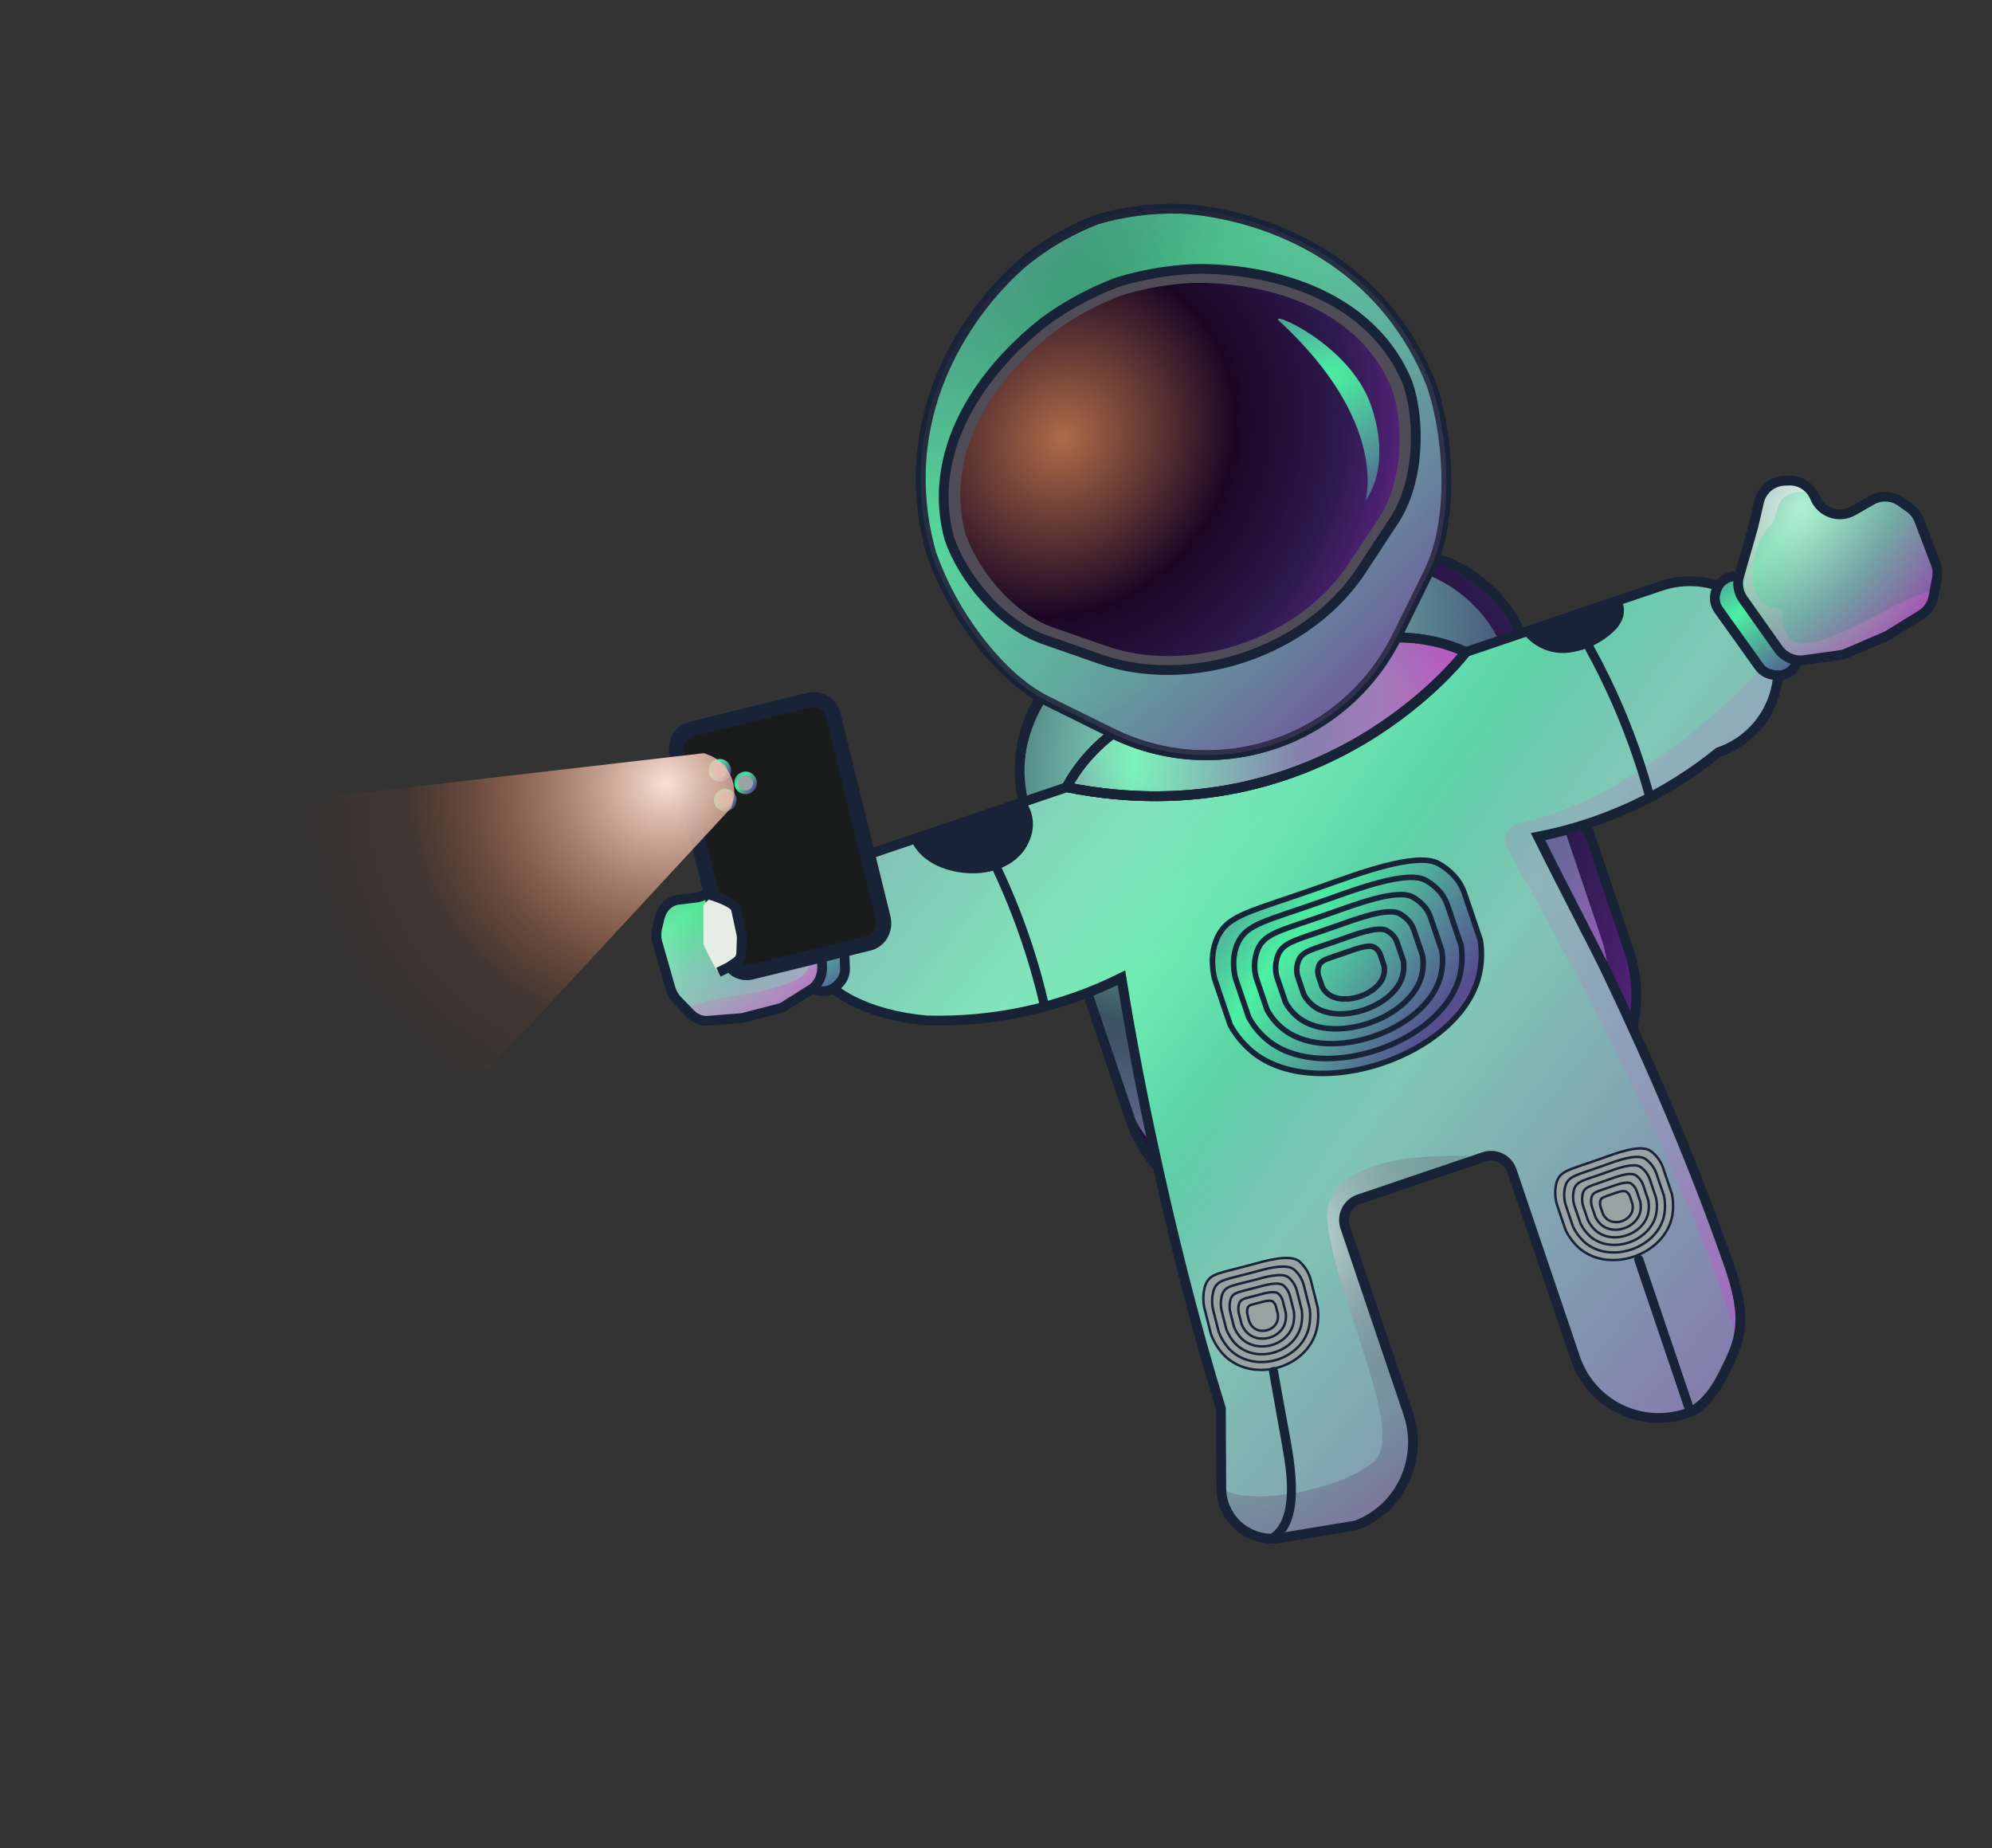 <svg width="360" height="334" viewBox="0 0 360 334" fill="none" xmlns="http://www.w3.org/2000/svg">
<rect x="0" y="0" width="360" height="334" fill="#333333" stroke="none"/>
<path d="M244.078 101.026L201.217 115.543C188.167 119.963 181.171 134.125 185.591 147.175L204.267 202.315C208.687 215.365 222.849 222.361 235.899 217.941L278.76 203.423C291.81 199.003 298.806 184.841 294.386 171.791L275.71 116.652C271.29 103.602 257.128 96.606 244.078 101.026Z" fill="url(#paint0_radial_1213_257)"/>
<path d="M240.637 103.344L201.998 116.432C188.948 120.852 181.952 135.014 186.372 148.064L203.423 198.405C207.843 211.455 222.005 218.451 235.055 214.031L273.695 200.943C286.744 196.523 293.74 182.361 289.32 169.311L272.27 118.97C267.85 105.92 253.687 98.924 240.637 103.344Z" fill="url(#paint1_radial_1213_257)"/>
<path d="M244.078 101.026L201.217 115.543C188.167 119.963 181.171 134.125 185.591 147.175L204.267 202.315C208.687 215.365 222.849 222.361 235.899 217.941L278.76 203.423C291.81 199.003 298.806 184.841 294.386 171.791L275.71 116.652C271.29 103.602 257.128 96.606 244.078 101.026Z" stroke="#182338" stroke-width="1.767" stroke-miterlimit="10"/>
<path d="M321.093 117.91C321.807 121.678 321.135 125.577 319.202 128.888C317.268 132.2 314.203 134.701 310.571 135.931C301.116 143.612 289.916 148.847 277.959 151.174C283.434 162.201 288.073 170.833 290.652 176.255C299.25 194.329 306.58 211.704 312.386 228.349C314.736 235.08 314.948 238.916 313.972 242.423C313.407 244.457 312.441 246.383 311.256 248.697C309.463 252.214 307.192 254.597 304.862 255.386C300.867 256.739 296.499 256.45 292.718 254.582C288.937 252.714 286.053 249.421 284.7 245.426L273.222 211.539C272.884 210.541 272.163 209.717 271.217 209.25C270.272 208.783 269.18 208.711 268.182 209.049L245.59 216.701C244.592 217.039 243.768 217.76 243.301 218.706C242.834 219.651 242.762 220.743 243.1 221.742L254.484 255.353C257.262 263.552 253.139 272.625 245.025 275.616L239.109 276.598L231.372 277.88C229.662 278.165 227.905 277.959 226.307 277.285C224.709 276.611 223.336 275.497 222.346 274.073C221.291 272.551 220.723 270.745 220.718 268.893L220.647 254.516C218.233 246.687 215.983 238.626 213.859 230.275C211.734 221.924 209.74 213.281 207.833 204.292C205.828 194.83 204.108 185.619 202.671 176.66C191.761 182.078 179.685 184.727 167.509 184.373C156.88 183.477 148.929 179.086 147.347 174.413C145.994 170.419 146.283 166.05 148.151 162.269C150.019 158.488 153.312 155.604 157.306 154.251L192.767 142.24C239.644 151.546 264.925 117.8 264.925 117.8L300.139 105.873C308.338 103.096 317.411 107.219 320.402 115.332C320.704 116.171 320.935 117.033 321.093 117.91Z" fill="url(#paint2_radial_1213_257)"/>
<path d="M321.093 117.91C321.807 121.678 321.135 125.577 319.202 128.888C317.268 132.2 314.203 134.701 310.571 135.931C301.116 143.612 289.916 148.847 277.959 151.174C283.434 162.201 288.073 170.833 290.652 176.255C299.25 194.329 306.58 211.704 312.386 228.349C314.736 235.08 314.948 238.916 313.972 242.423C313.407 244.457 312.441 246.383 311.256 248.697C309.463 252.214 307.192 254.597 304.862 255.386C300.867 256.739 296.499 256.45 292.718 254.582C288.937 252.714 286.053 249.421 284.7 245.426L273.222 211.539C272.884 210.541 272.163 209.717 271.217 209.25C270.272 208.783 269.18 208.711 268.182 209.049L245.59 216.701C244.592 217.039 243.768 217.76 243.301 218.706C242.834 219.651 242.762 220.743 243.1 221.742L254.484 255.353C257.262 263.552 253.139 272.625 245.025 275.616L239.109 276.598L231.372 277.88C229.662 278.165 227.905 277.959 226.307 277.285C224.709 276.611 223.336 275.497 222.346 274.073C221.291 272.551 220.723 270.745 220.718 268.893L220.647 254.516C218.233 246.687 215.983 238.626 213.859 230.275C211.734 221.924 209.74 213.281 207.833 204.292C205.828 194.83 204.108 185.619 202.671 176.66C191.761 182.078 179.685 184.727 167.509 184.373C156.88 183.477 148.929 179.086 147.347 174.413C145.994 170.419 146.283 166.05 148.151 162.269C150.019 158.488 153.312 155.604 157.306 154.251L192.767 142.24C239.644 151.546 264.925 117.8 264.925 117.8L300.139 105.873C308.338 103.096 317.411 107.219 320.402 115.332C320.704 116.171 320.935 117.033 321.093 117.91Z" fill="url(#paint3_linear_1213_257)" fill-opacity="0.3"/>
<path opacity="0.6" d="M268.172 209.034L245.58 216.685C244.582 217.024 243.758 217.745 243.291 218.69C242.825 219.635 242.752 220.727 243.09 221.726L254.48 255.354C257.258 263.554 253.135 272.626 245.021 275.617L239.105 276.599L231.368 277.881C229.658 278.166 227.902 277.959 226.305 277.284C224.708 276.61 223.335 275.496 222.346 274.072C221.937 273.306 221.571 272.596 221.259 271.964C219.997 269.407 219.599 268.054 220.715 268.884C225.467 272.437 242.339 269.269 248.254 264.136C254.168 259.004 241.76 235.724 239.916 221.043C238.073 206.362 268.172 209.034 268.172 209.034Z" fill="url(#paint4_radial_1213_257)"/>
<path d="M264.905 117.811C264.905 117.811 239.624 151.557 192.747 142.252C194.806 138.455 197.664 135.149 201.124 132.563C210.227 137.018 220.721 137.693 230.32 134.442C239.919 131.191 247.843 124.277 252.365 115.208C256.684 115.159 260.962 116.047 264.905 117.811Z" fill="url(#paint5_radial_1213_257)" stroke="#182338" stroke-width="1.767" stroke-miterlimit="10"/>
<path d="M230.32 134.441C220.727 137.697 210.235 137.03 201.132 132.584C203.657 130.702 206.463 129.23 209.448 128.224L243.143 116.811C246.125 115.797 249.248 115.26 252.397 115.22C247.876 124.29 239.951 131.204 230.352 134.453L230.32 134.441Z" fill="url(#paint6_radial_1213_257)" stroke="#182338" stroke-width="1.767" stroke-miterlimit="10"/>
<path d="M258.706 69.545C261.972 79.188 262.766 94.146 258.257 103.275L252.439 115.081L252.378 115.204C247.855 124.272 239.931 131.185 230.332 134.436C220.734 137.687 210.24 137.013 201.137 132.559L201.014 132.498L189.206 126.662C184.642 124.407 180.243 120.189 176.582 115.329C173.076 110.721 170.301 105.601 168.353 100.148C166.949 95.326 166.294 90.316 166.409 85.295C166.97 62.319 183.858 48.265 185.255 47.144C187.414 45.409 189.717 43.861 192.139 42.518C194.103 41.43 196.139 40.476 198.232 39.661C203.054 38.258 208.063 37.603 213.084 37.718C214.875 37.76 236.828 38.658 251.236 56.564C254.375 60.484 256.894 64.862 258.706 69.545Z" fill="url(#paint7_radial_1213_257)" stroke="#182338" stroke-width="1.767" stroke-miterlimit="10"/>
<path d="M264.905 117.811C264.905 117.811 239.624 151.557 192.747 142.252C194.806 138.455 197.664 135.149 201.124 132.563C210.227 137.018 220.721 137.693 230.32 134.442C239.919 131.191 247.843 124.277 252.365 115.208C256.684 115.159 260.962 116.047 264.905 117.811Z" fill="url(#paint8_radial_1213_257)" fill-opacity="0.3" stroke="#182338" stroke-width="1.767" stroke-miterlimit="10"/>
<path opacity="0.3" d="M258.706 69.545C261.972 79.188 262.766 94.146 258.257 103.275L252.439 115.081L252.378 115.204C247.855 124.272 239.931 131.185 230.332 134.436C220.734 137.687 210.24 137.013 201.137 132.559L201.014 132.498L189.206 126.662C184.642 124.407 180.243 120.189 176.582 115.329C173.076 110.721 170.301 105.601 168.353 100.148C166.949 95.326 166.294 90.316 166.409 85.295C166.97 62.319 183.858 48.265 185.255 47.144C187.414 45.409 189.717 43.861 192.139 42.518C194.103 41.43 196.139 40.476 198.232 39.661C203.054 38.258 208.063 37.603 213.084 37.718C214.875 37.76 236.828 38.658 251.236 56.564C254.375 60.484 256.894 64.862 258.706 69.545Z" fill="url(#paint9_radial_1213_257)" stroke="#182338" stroke-width="1.767" stroke-miterlimit="10"/>
<path d="M254.406 69.243C253.04 65.86 251.035 62.773 248.5 60.149C236.684 47.857 217.056 48.549 215.471 48.62C210.917 48.852 206.409 49.638 202.045 50.961C197.773 52.562 193.711 54.679 189.951 57.264C188.633 58.176 172.658 69.543 170.731 86.49C170.313 90.114 170.596 93.785 171.563 97.302C173.898 104.197 180.721 112.775 188.622 115.532L198.846 119.102C206.748 121.863 216.152 121.733 224.992 118.739C233.832 115.744 241.384 110.132 245.982 103.137L251.932 94.089C256.54 87.095 256.742 76.138 254.406 69.243Z" fill="#504C57" stroke="#182338" stroke-width="1.767" stroke-miterlimit="10"/>
<path d="M251.569 70.325C250.296 67.18 248.431 64.308 246.074 61.866C235.079 50.429 216.831 51.065 215.335 51.138C211.098 51.355 206.903 52.087 202.843 53.317C198.871 54.807 195.094 56.775 191.598 59.178C190.37 60.027 175.487 70.613 173.71 86.376C173.321 89.749 173.583 93.165 174.483 96.439C176.657 102.857 183.006 110.836 190.359 113.405L199.873 116.712C207.229 119.289 215.976 119.162 224.201 116.376C232.426 113.59 239.454 108.37 243.736 101.86L249.282 93.452C253.553 86.936 253.743 76.743 251.569 70.325Z" fill="url(#paint10_radial_1213_257)"/>
<path d="M231.186 58C228.835 55.826 243.986 62.059 247.812 73.355C251.638 84.65 246.764 90.499 246.764 90.499C246.764 90.499 251.137 76.426 231.186 58Z" fill="url(#paint11_radial_1213_257)"/>
<path d="M227.102 190.645C225.124 189.207 223.493 187.346 222.328 185.196L219.473 176.766C219.043 174.809 218.808 172.132 219.953 169.538C221.846 165.241 225.923 164.802 239.029 160.153C245.215 157.956 255.93 153.93 259.886 156.013C261.228 156.74 262.408 157.734 263.351 158.934C263.915 159.704 264.361 160.555 264.672 161.457L267.527 169.887C267.908 172.301 267.745 174.77 267.051 177.114C262.834 190.756 238.72 198.923 227.102 190.645Z" fill="url(#paint12_radial_1213_257)" stroke="#182338" stroke-miterlimit="10"/>
<path d="M229.721 188.451C228.041 187.231 226.656 185.649 225.668 183.822L223.242 176.66C222.875 174.998 222.674 172.725 223.648 170.521C225.256 166.87 228.716 166.496 239.853 162.546C245.111 160.681 254.209 157.264 257.573 159.03C258.714 159.646 259.716 160.491 260.517 161.512C260.993 162.168 261.367 162.892 261.626 163.659L264.052 170.821C264.374 172.873 264.235 174.97 263.646 176.961C260.068 188.549 239.568 195.493 229.721 188.451Z" stroke="#182338" stroke-miterlimit="10"/>
<path d="M232.316 186.267C230.933 185.263 229.793 183.961 228.979 182.459L226.982 176.564C226.556 174.887 226.674 173.118 227.318 171.511C228.633 168.51 231.49 168.2 240.653 164.948C244.979 163.417 252.467 160.601 255.235 162.056C256.174 162.564 256.998 163.26 257.657 164.099C258.049 164.638 258.356 165.234 258.568 165.866L260.565 171.76C260.831 173.448 260.718 175.173 260.233 176.811C257.297 186.345 240.441 192.054 232.316 186.267Z" stroke="#182338" stroke-miterlimit="10"/>
<path d="M234.929 184.095C233.845 183.306 232.951 182.285 232.312 181.106L230.739 176.462C230.403 175.146 230.495 173.758 231.001 172.498C232.04 170.141 234.277 169.901 241.466 167.349C244.859 166.144 250.739 163.938 252.906 165.078C253.644 165.477 254.292 166.022 254.811 166.681C255.118 167.104 255.359 167.571 255.527 168.066L257.094 172.693C257.302 174.018 257.211 175.373 256.829 176.659C254.526 184.14 241.298 188.62 234.929 184.095Z" stroke="#182338" stroke-miterlimit="10"/>
<path d="M237.53 181.889C236.747 181.32 236.099 180.584 235.634 179.734L234.5 176.387C234.262 175.435 234.33 174.433 234.696 173.522C235.451 171.812 237.074 171.635 242.291 169.784C244.756 168.912 249.021 167.309 250.594 168.138C251.131 168.425 251.601 168.822 251.977 169.302C252.199 169.608 252.373 169.947 252.494 170.306L253.628 173.653C253.775 174.611 253.708 175.589 253.432 176.517C251.762 181.928 242.14 185.187 237.53 181.889Z" stroke="#182338" stroke-miterlimit="10"/>
<path d="M240.137 179.701C239.647 179.345 239.244 178.884 238.958 178.351L238.249 176.26C238.097 175.666 238.138 175.04 238.366 174.471C238.836 173.407 239.836 173.302 243.092 172.148C244.624 171.605 247.28 170.608 248.256 171.121C248.59 171.301 248.883 171.548 249.117 171.846C249.255 172.037 249.364 172.247 249.44 172.469L250.149 174.561C250.241 175.159 250.2 175.77 250.027 176.351C248.988 179.725 243.014 181.748 240.137 179.701Z" stroke="#182338" stroke-miterlimit="10"/>
<path d="M285.241 225.395C284.289 224.502 283.508 223.442 282.937 222.267L281.357 217.602C280.995 216.336 280.971 214.997 281.286 213.718C281.927 211.478 283.715 211.389 289.282 209.387C291.91 208.446 296.45 206.689 298.268 207.967C299.352 208.735 300.16 209.831 300.572 211.094L302.152 215.759C302.41 217.039 302.434 218.355 302.223 219.643C300.914 226.849 290.66 230.322 285.241 225.395Z" fill="#99A3A3" stroke="#182338" stroke-width="0.442" stroke-miterlimit="10"/>
<path d="M286.258 224.36C285.442 223.594 284.774 222.686 284.286 221.679L282.935 217.688C282.626 216.605 282.605 215.46 282.873 214.366C283.439 212.444 284.954 212.373 289.71 210.651C291.959 209.842 295.844 208.34 297.402 209.444C297.95 209.848 298.422 210.345 298.799 210.911C299.037 211.289 299.228 211.694 299.371 212.117L300.722 216.108C300.944 217.204 300.965 218.331 300.786 219.435C299.663 225.593 290.878 228.569 286.258 224.36Z" fill="#99A3A3" stroke="#182338" stroke-width="0.442" stroke-miterlimit="10"/>
<path d="M287.272 223.322C286.593 222.68 286.035 221.921 285.627 221.081L284.503 217.763C284.243 216.858 284.224 215.899 284.448 214.984C284.918 213.384 286.177 213.33 290.135 211.906C292.005 211.231 295.234 209.983 296.522 210.895C296.977 211.228 297.371 211.64 297.684 212.11C297.882 212.426 298.042 212.765 298.161 213.119L299.285 216.436C299.475 217.351 299.494 218.294 299.34 219.216C298.416 224.351 291.124 226.821 287.272 223.322Z" fill="#99A3A3" stroke="#182338" stroke-width="0.442" stroke-miterlimit="10"/>
<path d="M288.283 222.285C287.744 221.777 287.302 221.177 286.978 220.511L286.082 217.867C285.879 217.149 285.865 216.391 286.041 215.666C286.416 214.392 287.423 214.349 290.569 213.2C292.058 212.668 294.63 211.67 295.663 212.407C296.278 212.842 296.736 213.464 296.968 214.18L297.864 216.824C298.01 217.55 298.024 218.295 297.905 219.026C297.169 223.104 291.358 225.072 288.283 222.285Z" fill="#99A3A3" stroke="#182338" stroke-width="0.442" stroke-miterlimit="10"/>
<path d="M289.302 221.245C288.9 220.867 288.571 220.419 288.332 219.922L287.664 217.952C287.514 217.418 287.503 216.855 287.633 216.316C287.913 215.368 288.662 215.334 291.01 214.487C292.127 214.109 294.037 213.345 294.803 213.888C295.07 214.08 295.3 214.318 295.484 214.59C295.603 214.775 295.699 214.974 295.769 215.183L296.437 217.154C296.545 217.695 296.554 218.251 296.465 218.795C295.922 221.857 291.591 223.323 289.302 221.245Z" fill="#99A3A3" stroke="#182338" stroke-width="0.442" stroke-miterlimit="10"/>
<path d="M290.32 220.205C290.054 219.959 289.838 219.666 289.682 219.339L289.243 218.042C289.14 217.69 289.133 217.318 289.222 216.962C289.404 216.341 289.895 216.319 291.436 215.746C292.172 215.497 293.424 214.994 293.937 215.365C294.115 215.497 294.269 215.658 294.392 215.841C294.47 215.968 294.533 216.103 294.58 216.244L295.019 217.541C295.09 217.895 295.096 218.259 295.038 218.616C294.673 220.61 291.824 221.575 290.32 220.205Z" fill="#99A3A3" stroke="#182338" stroke-width="0.442" stroke-miterlimit="10"/>
<path d="M220.917 244.561C220.041 243.552 219.347 242.398 218.867 241.151L217.634 236.243C217.367 234.924 217.432 233.559 217.823 232.271C218.629 230.039 220.36 230.124 225.953 228.585C228.591 227.864 233.171 226.49 234.856 227.966C235.454 228.513 235.957 229.156 236.344 229.868C236.585 230.349 236.774 230.854 236.906 231.376L238.139 236.284C238.308 237.609 238.243 238.954 237.946 240.257C236.196 247.496 225.89 250.114 220.917 244.561Z" fill="#99A3A3" stroke="#182338" stroke-width="0.442" stroke-miterlimit="10"/>
<path d="M221.995 243.585C221.246 242.724 220.654 241.74 220.245 240.675L219.188 236.481C218.963 235.355 219.02 234.19 219.354 233.091C220.038 231.185 221.53 231.253 226.3 229.955C228.554 229.34 232.454 228.173 233.901 229.432C234.769 230.2 235.38 231.215 235.652 232.341L236.707 236.531C236.848 237.664 236.792 238.812 236.542 239.926C235.028 246.086 226.247 248.305 221.995 243.585Z" fill="#99A3A3" stroke="#182338" stroke-width="0.442" stroke-miterlimit="10"/>
<path d="M223.073 242.609C222.452 241.896 221.961 241.081 221.622 240.199L220.748 236.723C220.557 235.789 220.603 234.822 220.882 233.912C221.449 232.321 222.691 232.366 226.643 231.312C228.508 230.802 231.738 229.834 232.94 230.877C233.365 231.262 233.721 231.717 233.993 232.222C234.165 232.562 234.299 232.921 234.392 233.29L235.265 236.763C235.386 237.7 235.341 238.652 235.131 239.574C233.879 244.689 226.595 246.522 223.073 242.609Z" fill="#99A3A3" stroke="#182338" stroke-width="0.442" stroke-miterlimit="10"/>
<path d="M224.151 241.633C223.657 241.067 223.267 240.42 222.999 239.719L222.303 236.961C222.154 236.22 222.193 235.453 222.415 234.731C222.863 233.479 223.839 233.526 226.981 232.667C228.466 232.262 231.033 231.495 231.992 232.317C232.561 232.824 232.962 233.491 233.144 234.231L233.836 236.99C233.931 237.735 233.895 238.491 233.73 239.223C232.727 243.284 226.947 244.738 224.151 241.633Z" fill="#99A3A3" stroke="#182338" stroke-width="0.442" stroke-miterlimit="10"/>
<path d="M225.228 240.657C224.862 240.24 224.574 239.761 224.376 239.243L223.862 237.202C223.75 236.653 223.777 236.084 223.941 235.548C224.276 234.623 224.997 234.659 227.324 234.024C228.42 233.723 230.321 233.154 231.024 233.769C231.274 233.994 231.483 234.261 231.641 234.558C231.735 234.76 231.807 234.972 231.855 235.19L232.369 237.231C232.438 237.783 232.412 238.342 232.29 238.885C231.574 241.879 227.3 242.958 225.228 240.657Z" fill="#99A3A3" stroke="#182338" stroke-width="0.442" stroke-miterlimit="10"/>
<path d="M226.302 239.682C226.066 239.41 225.88 239.099 225.753 238.763L225.417 237.44C225.348 237.084 225.366 236.716 225.469 236.369C225.685 235.768 226.155 235.791 227.666 235.377C228.374 235.184 229.607 234.818 230.063 235.214C230.225 235.36 230.361 235.534 230.465 235.726C230.53 235.859 230.577 235.999 230.607 236.144L230.939 237.468C230.986 237.825 230.97 238.187 230.891 238.538C230.424 240.478 227.647 241.176 226.302 239.682Z" fill="#99A3A3" stroke="#182338" stroke-width="0.442" stroke-miterlimit="10"/>
<path d="M164.852 152.264C166.828 156.114 171.455 157.713 175.535 157.81C180.08 157.912 184.812 155.857 186.282 151.274C186.643 150.22 186.754 149.097 186.606 147.993C186.458 146.888 186.055 145.834 185.428 144.913C184.809 144.05 183.434 144.973 184.06 145.843C186.127 148.71 184.596 152.712 181.867 154.513C178.648 156.658 174.001 156.599 170.523 155.114C168.689 154.395 167.167 153.053 166.222 151.325C166.099 151.144 165.909 151.019 165.694 150.977C165.479 150.936 165.256 150.981 165.074 151.102C164.897 151.229 164.775 151.418 164.734 151.632C164.693 151.846 164.735 152.067 164.852 152.25L164.852 152.264Z" fill="#182338"/>
<path d="M275.643 114.897C276.594 115.985 277.791 116.829 279.135 117.362C280.478 117.894 281.929 118.098 283.367 117.957C286.661 117.568 289.722 116.064 292.043 113.694C293.122 112.489 293.753 111.006 293.384 109.392C293.311 109.185 293.16 109.014 292.963 108.917C292.767 108.82 292.54 108.804 292.331 108.872C292.126 108.947 291.958 109.099 291.862 109.294C291.766 109.49 291.749 109.716 291.815 109.923C292.117 111.243 291.03 112.521 290.101 113.302C288.746 114.451 287.18 115.322 285.489 115.867C282.619 116.783 279.065 116.41 277.02 113.979C276.894 113.801 276.704 113.679 276.49 113.638C276.277 113.597 276.055 113.639 275.872 113.756C275.691 113.881 275.567 114.072 275.525 114.287C275.484 114.503 275.529 114.726 275.651 114.908L275.643 114.897Z" fill="#182338"/>
<path d="M179.345 157.121C183.059 164.983 185.929 173.217 187.907 181.684C187.979 181.891 188.129 182.062 188.325 182.158C188.521 182.255 188.747 182.271 188.955 182.202C189.16 182.128 189.328 181.977 189.426 181.782C189.523 181.587 189.541 181.361 189.476 181.153C187.498 172.686 184.628 164.452 180.914 156.59C180.838 156.386 180.688 156.219 180.493 156.123C180.298 156.027 180.074 156.009 179.867 156.072C179.659 156.143 179.487 156.292 179.39 156.489C179.292 156.685 179.276 156.913 179.345 157.121Z" fill="#182338"/>
<path d="M295.366 227.818L304.602 255.087C304.683 255.28 304.835 255.435 305.026 255.521C305.218 255.607 305.434 255.618 305.633 255.55C305.832 255.483 305.998 255.343 306.097 255.159C306.197 254.974 306.223 254.759 306.171 254.555L296.935 227.287C296.853 227.094 296.701 226.938 296.51 226.852C296.319 226.766 296.102 226.756 295.903 226.823C295.705 226.891 295.539 227.031 295.439 227.215C295.339 227.4 295.313 227.615 295.366 227.818Z" fill="#182338"/>
<path d="M229.328 247.872C230.086 252.121 230.857 256.365 231.605 260.626C232.278 264.459 233.008 268.568 232.293 272.448C231.957 274.208 231.285 275.97 229.814 277.065C228.962 277.703 229.885 279.079 230.745 278.438C233.789 276.161 234.271 272.062 234.198 268.529C234.112 264.146 233.133 259.809 232.364 255.514C231.904 252.936 231.444 250.361 230.983 247.788C230.963 247.571 230.862 247.369 230.7 247.224C230.537 247.079 230.325 247.001 230.107 247.007C229.889 247.021 229.685 247.12 229.539 247.284C229.394 247.448 229.319 247.662 229.331 247.881L229.328 247.872Z" fill="#182338"/>
<path d="M321.094 117.914C321.808 121.682 321.137 125.581 319.203 128.892C317.27 132.204 314.205 134.705 310.573 135.935C301.118 143.616 289.918 148.851 277.961 151.178C283.435 162.205 288.075 170.837 290.653 176.259C299.251 194.333 306.582 211.708 312.387 228.353C314.737 235.084 314.95 238.92 313.974 242.427C306.517 214.794 280.119 167.035 272.352 153.302C272.116 152.884 271.982 152.417 271.96 151.937C271.939 151.458 272.03 150.98 272.228 150.543C272.426 150.106 272.723 149.722 273.097 149.421C273.471 149.121 273.911 148.913 274.381 148.814C294.637 144.471 312.851 126.923 321.094 117.914Z" fill="url(#paint13_radial_1213_257)" fill-opacity="0.6"/>
<path d="M321.094 117.915C321.808 121.682 321.136 125.581 319.203 128.892C317.269 132.204 314.204 134.705 310.573 135.935C301.118 143.616 289.918 148.851 277.961 151.178C283.435 162.205 288.075 170.837 290.653 176.26C299.251 194.333 306.582 211.708 312.387 228.353C314.737 235.085 314.95 238.921 313.974 242.427C313.408 244.461 312.442 246.387 311.258 248.701C309.464 252.218 307.194 254.601 304.863 255.39C300.869 256.743 296.501 256.454 292.72 254.586C288.938 252.718 286.054 249.425 284.701 245.43L273.223 211.543C272.885 210.545 272.164 209.721 271.219 209.254C270.274 208.787 269.182 208.715 268.183 209.053L245.592 216.705C244.593 217.043 243.77 217.764 243.303 218.71C242.836 219.655 242.763 220.747 243.102 221.746L254.496 255.386C257.273 263.586 253.15 272.658 245.036 275.649L239.12 276.632L231.384 277.914C230.074 278.131 228.733 278.062 227.453 277.711C226.173 277.359 224.985 276.734 223.97 275.878C222.955 275.022 222.139 273.955 221.577 272.753C221.015 271.55 220.721 270.24 220.715 268.912L220.644 254.535C218.23 246.707 215.98 238.645 213.856 230.294C211.732 221.943 209.737 213.301 207.83 204.312C205.825 194.849 204.105 185.639 202.669 176.68C191.758 182.098 179.682 184.747 167.506 184.392C156.878 183.497 148.927 179.106 147.344 174.433C145.991 170.438 146.28 166.07 148.148 162.289C150.016 158.508 153.309 155.623 157.304 154.271L192.764 142.26C239.641 151.566 264.923 117.82 264.923 117.82L300.136 105.893C308.336 103.115 317.408 107.238 320.399 115.352C320.702 116.185 320.934 117.042 321.094 117.915V117.915Z" stroke="#182338" stroke-width="1.767" stroke-miterlimit="10"/>
<path d="M286.508 117.415C290.049 123.837 293.001 130.567 295.328 137.522C295.997 139.496 296.607 141.489 297.158 143.501C297.445 144.528 299.014 143.996 298.726 142.97C296.729 135.795 294.079 128.819 290.809 122.128C289.876 120.218 288.898 118.334 287.874 116.477C287.362 115.545 286.006 116.471 286.505 117.407L286.508 117.415Z" fill="#182338"/>
<path d="M277.318 114.101L277.29 115.38L282.27 117.321L289.776 114.835L292.932 110.371L292.249 108.699L281.556 112.321L277.318 114.101Z" fill="#182338"/>
<path d="M165.1 150.986C165.315 151.319 168.375 154.653 168.375 154.653L173.972 156.87L179.635 156.118L184.092 153.676L185.898 149.716L185.12 146.22L183.985 144.977L165.1 150.986Z" fill="#182338"/>
<path d="M145.246 160.514L145.287 160.444C145.542 160.021 145.881 159.656 146.282 159.369C146.684 159.082 147.139 158.881 147.621 158.776C148.104 158.672 148.602 158.667 149.086 158.762C149.57 158.857 150.029 159.05 150.436 159.329L150.728 159.529C151.197 159.851 151.583 160.278 151.857 160.777C152.13 161.276 152.283 161.832 152.302 162.4L152.712 174.998C152.727 175.474 152.648 175.95 152.479 176.396C152.31 176.842 152.054 177.25 151.727 177.598L151.387 177.969C151.002 178.379 150.528 178.693 150.001 178.887C149.474 179.082 148.909 179.151 148.351 179.09C147.793 179.029 147.256 178.84 146.784 178.536C146.311 178.232 145.916 177.823 145.629 177.341C145.314 176.812 145.139 176.211 145.122 175.596L144.729 162.498C144.704 161.801 144.884 161.111 145.246 160.514Z" fill="url(#paint14_radial_1213_257)" stroke="#182338" stroke-width="1.767" stroke-miterlimit="10"/>
<path d="M147.904 163.494L148.58 174.463C148.635 175.351 148.478 176.225 148.125 176.988C147.772 177.751 147.238 178.374 146.58 178.789L141.807 181.794C141.486 181.998 141.138 182.148 140.776 182.24L134.466 183.879C134.264 183.929 134.058 183.964 133.85 183.983L127.979 184.457C127.399 184.505 126.81 184.412 126.248 184.184C125.686 183.956 125.164 183.599 124.716 183.134L123.842 182.231L122.45 180.798C121.851 180.178 121.402 179.389 121.154 178.52L118.853 170.45C118.584 169.513 118.561 168.522 118.789 167.606L119.23 165.818C119.445 164.951 119.874 164.189 120.466 163.618C121.058 163.048 121.79 162.693 122.576 162.595L125.848 162.2C126.433 162.133 126.991 161.922 127.485 161.583C127.979 161.244 128.399 160.783 128.715 160.231C129.032 159.679 129.239 159.048 129.323 158.38C129.407 157.713 129.365 157.023 129.201 156.357L129.139 156.089C128.91 155.132 128.933 154.136 129.204 153.232C129.476 152.327 129.984 151.555 130.662 151.017L131.205 150.587C131.936 150.003 132.829 149.723 133.748 149.789C134.666 149.855 135.56 150.263 136.294 150.952L139.549 154.052L146.083 159.728C146.605 160.175 147.04 160.746 147.355 161.398C147.671 162.051 147.858 162.767 147.904 163.494Z" fill="url(#paint15_radial_1213_257)"/>
<path d="M147.904 163.494L148.58 174.463C148.635 175.351 148.478 176.225 148.125 176.988C147.772 177.751 147.238 178.374 146.58 178.789L141.807 181.794C141.486 181.998 141.138 182.148 140.776 182.24L134.466 183.879C134.264 183.929 134.058 183.964 133.85 183.983L127.979 184.457C127.399 184.505 126.81 184.412 126.248 184.184C125.686 183.956 125.164 183.599 124.716 183.134L123.842 182.231L122.45 180.798C121.851 180.178 121.402 179.389 121.154 178.52L118.853 170.45C118.584 169.513 118.561 168.522 118.789 167.606L119.23 165.818C119.445 164.951 119.874 164.189 120.466 163.618C121.058 163.048 121.79 162.693 122.576 162.595L125.848 162.2C126.433 162.133 126.991 161.922 127.485 161.583C127.979 161.244 128.399 160.783 128.715 160.231C129.032 159.679 129.239 159.048 129.323 158.38C129.407 157.713 129.365 157.023 129.201 156.357L129.139 156.089C128.91 155.132 128.933 154.136 129.204 153.232C129.476 152.327 129.984 151.555 130.662 151.017L131.205 150.587C131.936 150.003 132.829 149.723 133.748 149.789C134.666 149.855 135.56 150.263 136.294 150.952L139.549 154.052L146.083 159.728C146.605 160.175 147.04 160.746 147.355 161.398C147.671 162.051 147.858 162.767 147.904 163.494Z" fill="url(#paint16_radial_1213_257)" fill-opacity="0.6"/>
<path opacity="0.6" d="M147.904 163.494L148.58 174.463C148.635 175.351 148.477 176.225 148.125 176.988C147.772 177.75 147.237 178.373 146.579 178.789L141.807 181.794C141.485 181.998 141.138 182.148 140.775 182.24L134.465 183.879C134.263 183.929 134.058 183.963 133.85 183.983L127.979 184.456C127.399 184.505 126.81 184.412 126.248 184.184C125.686 183.956 125.164 183.599 124.716 183.134L123.841 182.231C126.259 180.87 131.693 180.174 134.499 179.665C138.177 178.993 145.848 177.638 146.132 174.477C146.416 171.317 143.673 169.18 144.404 168.617C148.852 165.195 142.506 156.496 137.251 155.6C135.005 155.214 133.785 150.366 129.383 154.75C129.669 154.067 130.109 151.44 130.674 151.007L131.217 150.578C131.949 149.999 132.84 149.722 133.756 149.79C134.671 149.857 135.562 150.265 136.294 150.952L139.549 154.052L146.083 159.728C146.605 160.175 147.04 160.746 147.355 161.398C147.67 162.05 147.858 162.767 147.904 163.494Z" fill="url(#paint17_radial_1213_257)"/>
<path d="M147.904 163.494L148.58 174.463C148.635 175.351 148.478 176.225 148.125 176.988C147.772 177.751 147.238 178.374 146.58 178.789L141.807 181.794C141.486 181.998 141.138 182.148 140.776 182.24L134.466 183.879C134.264 183.929 134.058 183.964 133.85 183.983L127.979 184.457C127.399 184.505 126.81 184.412 126.248 184.184C125.686 183.956 125.164 183.599 124.716 183.134L123.842 182.231L122.45 180.798C121.851 180.178 121.402 179.389 121.154 178.52L118.853 170.45C118.584 169.513 118.561 168.522 118.789 167.606L119.23 165.818C119.445 164.951 119.874 164.189 120.466 163.618C121.058 163.048 121.79 162.693 122.576 162.595L125.848 162.2C126.433 162.133 126.991 161.922 127.485 161.583C127.979 161.244 128.399 160.783 128.715 160.231C129.032 159.679 129.239 159.048 129.323 158.38C129.407 157.713 129.365 157.023 129.201 156.357L129.139 156.089C128.91 155.132 128.933 154.136 129.204 153.232C129.476 152.327 129.984 151.555 130.662 151.017L131.205 150.587C131.936 150.003 132.829 149.723 133.748 149.789C134.666 149.855 135.56 150.263 136.294 150.952L139.549 154.052L146.083 159.728C146.605 160.175 147.04 160.746 147.355 161.398C147.671 162.051 147.858 162.767 147.904 163.494V163.494Z" stroke="#182338" stroke-width="1.767" stroke-miterlimit="10"/>
<path d="M315.044 104.401L314.968 104.371C314.509 104.191 314.018 104.106 313.525 104.122C313.032 104.139 312.548 104.255 312.101 104.465C311.655 104.675 311.256 104.974 310.93 105.344C310.603 105.714 310.355 106.146 310.202 106.615L310.092 106.951C309.914 107.491 309.866 108.066 309.952 108.628C310.038 109.191 310.255 109.725 310.587 110.188L317.912 120.443C318.475 121.224 319.324 121.752 320.274 121.909L320.77 121.997C321.324 122.088 321.892 122.048 322.428 121.882C322.964 121.716 323.454 121.428 323.86 121.041C324.266 120.653 324.577 120.177 324.768 119.649C324.959 119.121 325.025 118.557 324.961 117.999C324.89 117.388 324.663 116.804 324.303 116.305L316.656 105.665C316.253 105.096 315.693 104.657 315.044 104.401Z" fill="url(#paint18_radial_1213_257)" stroke="#182338" stroke-width="1.767" stroke-miterlimit="10"/>
<path d="M315.012 108.26L321.391 117.264C321.908 117.993 322.615 118.567 323.435 118.923C324.255 119.278 325.157 119.401 326.043 119.279L332.448 118.392C332.889 118.333 333.319 118.212 333.726 118.034L340.718 115.036C340.94 114.938 341.156 114.826 341.364 114.701L347.19 111.095C347.767 110.74 348.263 110.268 348.646 109.711C349.03 109.153 349.293 108.521 349.418 107.855L349.664 106.559L350.058 104.5C350.226 103.61 350.144 102.692 349.822 101.847L346.828 94C346.482 93.088 345.869 92.301 345.07 91.741L343.489 90.626C342.732 90.097 341.84 89.793 340.918 89.749C339.995 89.706 339.079 89.925 338.276 90.382L334.94 92.29C334.346 92.634 333.686 92.848 333.004 92.918C332.321 92.989 331.631 92.914 330.98 92.698C330.328 92.483 329.73 92.132 329.224 91.668C328.718 91.205 328.316 90.639 328.044 90.009L327.931 89.758C327.535 88.858 326.877 88.097 326.043 87.576C325.208 87.055 324.236 86.798 323.253 86.838L322.467 86.871C321.402 86.915 320.381 87.306 319.559 87.984C318.737 88.662 318.16 89.591 317.915 90.628L316.831 95.262L314.306 104.111C314.105 104.811 314.064 105.547 314.186 106.266C314.309 106.984 314.591 107.665 315.012 108.26Z" fill="url(#paint19_radial_1213_257)"/>
<path opacity="0.6" d="M315.012 108.26L321.392 117.264C321.908 117.993 322.615 118.567 323.435 118.923C324.255 119.278 325.157 119.401 326.043 119.279L332.449 118.392C332.889 118.333 333.319 118.212 333.726 118.034L340.718 115.036C340.941 114.938 341.157 114.826 341.365 114.7L347.19 111.095C347.767 110.74 348.263 110.268 348.646 109.71C349.03 109.152 349.293 108.52 349.418 107.855L349.664 106.559L350.058 104.499C350.226 103.61 350.144 102.692 349.822 101.847L346.828 94C346.482 93.088 345.87 92.3 345.07 91.741L343.489 90.626C342.732 90.097 341.841 89.793 340.918 89.749C339.995 89.706 339.079 89.925 338.276 90.382L334.94 92.29C334.346 92.634 333.686 92.848 333.004 92.918C332.321 92.989 331.631 92.914 330.98 92.698C330.329 92.483 329.73 92.132 329.224 91.668C328.718 91.204 328.316 90.639 328.044 90.009L327.931 89.758C327.535 88.858 326.877 88.097 326.043 87.576C325.208 87.055 324.236 86.798 323.253 86.838L322.467 86.871C321.402 86.915 320.381 87.306 319.559 87.984C318.738 88.662 318.16 89.591 317.915 90.628L316.831 95.262L314.306 104.11C314.105 104.811 314.064 105.547 314.187 106.265C314.309 106.984 314.591 107.665 315.012 108.26Z" fill="url(#paint20_radial_1213_257)"/>
<path opacity="0.6" d="M315.012 108.26L321.391 117.263C321.908 117.993 322.615 118.567 323.435 118.922C324.255 119.278 325.157 119.401 326.043 119.279L332.448 118.392C332.889 118.333 333.319 118.212 333.726 118.034L340.718 115.036C340.94 114.938 341.156 114.826 341.364 114.7L347.19 111.095C347.767 110.74 348.263 110.268 348.646 109.71C349.03 109.152 349.293 108.52 349.418 107.855L349.664 106.559C346.516 107.136 340.952 110.274 337.983 111.779C334.088 113.747 325.995 117.887 323.706 115.617C321.417 113.347 322.635 109.824 321.586 109.88C315.207 110.227 315.62 99.151 319.998 94.893C321.867 93.071 319.916 88.467 326.867 88.901C326.16 88.563 324.066 86.814 323.256 86.86L322.47 86.893C321.405 86.937 320.384 87.328 319.562 88.006C318.74 88.685 318.163 89.613 317.917 90.65L316.831 95.262L314.306 104.11C314.105 104.811 314.064 105.547 314.186 106.265C314.308 106.984 314.591 107.665 315.012 108.26Z" fill="url(#paint21_radial_1213_257)"/>
<path d="M315.012 108.26L321.391 117.264C321.908 117.993 322.615 118.567 323.435 118.923C324.255 119.278 325.157 119.401 326.043 119.279L332.448 118.392C332.889 118.333 333.319 118.212 333.726 118.034L340.718 115.036C340.94 114.938 341.156 114.826 341.364 114.701L347.19 111.095C347.767 110.74 348.263 110.268 348.646 109.711C349.03 109.153 349.293 108.521 349.418 107.855L349.664 106.559L350.058 104.5C350.226 103.61 350.144 102.692 349.822 101.847L346.828 94C346.482 93.088 345.869 92.301 345.07 91.741L343.489 90.626C342.732 90.097 341.84 89.793 340.918 89.749C339.995 89.706 339.079 89.925 338.276 90.382L334.94 92.29C334.346 92.634 333.686 92.848 333.004 92.918C332.321 92.989 331.631 92.914 330.98 92.698C330.328 92.483 329.73 92.132 329.224 91.668C328.718 91.205 328.316 90.639 328.044 90.009L327.931 89.758C327.535 88.858 326.877 88.097 326.043 87.576C325.208 87.055 324.236 86.798 323.253 86.838L322.467 86.871C321.402 86.915 320.381 87.306 319.559 87.984C318.737 88.662 318.16 89.591 317.915 90.628L316.831 95.262L314.306 104.111C314.105 104.811 314.064 105.547 314.186 106.266C314.309 106.984 314.591 107.665 315.012 108.26V108.26Z" stroke="#182338" stroke-width="1.767" stroke-miterlimit="10"/>
<path d="M146.243 126.511L124.934 131.75C123.016 132.221 121.869 134.265 122.373 136.315L131.347 172.816C131.851 174.865 133.814 176.145 135.732 175.673L157.041 170.435C158.959 169.963 160.106 167.919 159.602 165.87L150.628 129.369C150.124 127.319 148.161 126.04 146.243 126.511Z" fill="#1A1C1C" stroke="#182338" stroke-width="2.71" stroke-miterlimit="10"/>
<path d="M130.901 140.679C131.724 140.224 132.022 139.187 131.566 138.364C131.111 137.541 130.074 137.243 129.251 137.699C128.428 138.155 128.13 139.191 128.586 140.014C129.042 140.837 130.078 141.135 130.901 140.679Z" fill="#99A3A3" stroke="url(#paint22_radial_1213_257)" stroke-width="0.681" stroke-miterlimit="10"/>
<path d="M135.565 142.956C136.388 142.501 136.686 141.464 136.23 140.641C135.775 139.818 134.738 139.52 133.915 139.976C133.092 140.432 132.794 141.468 133.25 142.291C133.705 143.114 134.742 143.412 135.565 142.956Z" fill="#99A3A3" stroke="url(#paint23_radial_1213_257)" stroke-width="0.681" stroke-miterlimit="10"/>
<path d="M131.886 146.045C132.709 145.589 133.006 144.553 132.551 143.73C132.095 142.907 131.059 142.609 130.236 143.065C129.413 143.52 129.115 144.557 129.57 145.38C130.026 146.203 131.063 146.501 131.886 146.045Z" fill="#99A3A3" stroke="url(#paint24_radial_1213_257)" stroke-width="0.681" stroke-miterlimit="10"/>
<path d="M76.534 206.009L132.114 146C133.745 142.196 131.851 137.802 127.966 136.375L127.22 136.101L43.014 145.831L76.534 206.009Z" fill="url(#paint25_radial_1213_257)"/>
<path d="M132.116 163.502L128.116 162.502L127.116 163.502L127.116 170.502C127.116 170.902 128.782 174.002 129.616 175.502L133.616 173.502L134.116 168.502L132.116 163.502Z" fill="#E5EDE5"/>
<path d="M131.696 174.771L132.087 175.565L132.141 175.539L132.191 175.505L131.696 174.771ZM133.962 172.244L133.077 172.216L133.962 172.244ZM133.081 173.838L132.586 173.104L133.081 173.838ZM134.054 169.391L134.939 169.42L134.054 169.391ZM127.055 162.261C127.929 162.485 129.251 162.891 130.371 163.376C130.934 163.62 131.412 163.869 131.75 164.107C132.137 164.378 132.155 164.506 132.142 164.445L133.872 164.071C133.732 163.424 133.196 162.959 132.767 162.658C132.288 162.322 131.687 162.018 131.075 161.752C129.844 161.219 128.427 160.785 127.495 160.546L127.055 162.261ZM132.142 164.445C132.142 164.447 132.143 164.449 132.143 164.451C132.144 164.453 132.144 164.456 132.145 164.458C132.145 164.46 132.145 164.462 132.146 164.464C132.146 164.466 132.147 164.469 132.147 164.471C132.148 164.473 132.148 164.475 132.149 164.477C132.149 164.479 132.15 164.482 132.15 164.484C132.151 164.486 132.151 164.488 132.152 164.49C132.152 164.493 132.153 164.495 132.153 164.497C132.154 164.499 132.154 164.502 132.154 164.504C132.155 164.506 132.155 164.508 132.156 164.51C132.156 164.513 132.157 164.515 132.157 164.517C132.158 164.519 132.158 164.522 132.159 164.524C132.159 164.526 132.16 164.528 132.16 164.531C132.161 164.533 132.161 164.535 132.162 164.537C132.162 164.54 132.163 164.542 132.163 164.544C132.164 164.547 132.164 164.549 132.165 164.551C132.165 164.553 132.166 164.556 132.166 164.558C132.167 164.56 132.167 164.563 132.168 164.565C132.168 164.567 132.169 164.569 132.169 164.572C132.17 164.574 132.17 164.576 132.171 164.579C132.171 164.581 132.172 164.583 132.172 164.586C132.173 164.588 132.173 164.59 132.174 164.593C132.174 164.595 132.175 164.597 132.175 164.6C132.176 164.602 132.176 164.604 132.177 164.607C132.177 164.609 132.178 164.612 132.178 164.614C132.179 164.616 132.179 164.619 132.18 164.621C132.18 164.623 132.181 164.626 132.181 164.628C132.182 164.631 132.182 164.633 132.183 164.635C132.183 164.638 132.184 164.64 132.184 164.642C132.185 164.645 132.185 164.647 132.186 164.65C132.187 164.652 132.187 164.654 132.188 164.657C132.188 164.659 132.189 164.662 132.189 164.664C132.19 164.667 132.19 164.669 132.191 164.671C132.191 164.674 132.192 164.676 132.192 164.679C132.193 164.681 132.193 164.684 132.194 164.686C132.194 164.689 132.195 164.691 132.195 164.693C132.196 164.696 132.197 164.698 132.197 164.701C132.198 164.703 132.198 164.706 132.199 164.708C132.199 164.711 132.2 164.713 132.2 164.716C132.201 164.718 132.201 164.721 132.202 164.723C132.202 164.726 132.203 164.728 132.203 164.731C132.204 164.733 132.205 164.736 132.205 164.738C132.206 164.741 132.206 164.743 132.207 164.746C132.207 164.748 132.208 164.751 132.208 164.753C132.209 164.756 132.209 164.758 132.21 164.761C132.211 164.763 132.211 164.766 132.212 164.768C132.212 164.771 132.213 164.773 132.213 164.776C132.214 164.778 132.214 164.781 132.215 164.784C132.215 164.786 132.216 164.789 132.217 164.791C132.217 164.794 132.218 164.796 132.218 164.799C132.219 164.801 132.219 164.804 132.22 164.807C132.22 164.809 132.221 164.812 132.222 164.814C132.222 164.817 132.223 164.82 132.223 164.822C132.224 164.825 132.224 164.827 132.225 164.83C132.225 164.832 132.226 164.835 132.227 164.838C132.227 164.84 132.228 164.843 132.228 164.845C132.229 164.848 132.229 164.851 132.23 164.853C132.231 164.856 132.231 164.859 132.232 164.861C132.232 164.864 132.233 164.866 132.233 164.869C132.234 164.872 132.235 164.874 132.235 164.877C132.236 164.88 132.236 164.882 132.237 164.885C132.237 164.888 132.238 164.89 132.239 164.893C132.239 164.896 132.24 164.898 132.24 164.901C132.241 164.904 132.241 164.906 132.242 164.909C132.243 164.912 132.243 164.914 132.244 164.917C132.244 164.92 132.245 164.922 132.245 164.925C132.246 164.928 132.247 164.93 132.247 164.933C132.248 164.936 132.248 164.938 132.249 164.941C132.25 164.944 132.25 164.946 132.251 164.949C132.251 164.952 132.252 164.955 132.252 164.957C132.253 164.96 132.254 164.963 132.254 164.965C132.255 164.968 132.255 164.971 132.256 164.974C132.257 164.976 132.257 164.979 132.258 164.982C132.258 164.984 132.259 164.987 132.259 164.99C132.26 164.993 132.261 164.995 132.261 164.998C132.262 165.001 132.262 165.004 132.263 165.006C132.264 165.009 132.264 165.012 132.265 165.015C132.265 165.017 132.266 165.02 132.267 165.023C132.267 165.026 132.268 165.029 132.268 165.031C132.269 165.034 132.27 165.037 132.27 165.04C132.271 165.042 132.271 165.045 132.272 165.048C132.273 165.051 132.273 165.054 132.274 165.056C132.274 165.059 132.275 165.062 132.276 165.065C132.276 165.068 132.277 165.07 132.277 165.073C132.278 165.076 132.279 165.079 132.279 165.082C132.28 165.084 132.28 165.087 132.281 165.09C132.282 165.093 132.282 165.096 132.283 165.098C132.284 165.101 132.284 165.104 132.285 165.107C132.285 165.11 132.286 165.113 132.287 165.115C132.287 165.118 132.288 165.121 132.288 165.124C132.289 165.127 132.29 165.13 132.29 165.132C132.291 165.135 132.291 165.138 132.292 165.141C132.293 165.144 132.293 165.147 132.294 165.15C132.295 165.152 132.295 165.155 132.296 165.158C132.296 165.161 132.297 165.164 132.298 165.167C132.298 165.17 132.299 165.173 132.3 165.175C132.3 165.178 132.301 165.181 132.301 165.184C132.302 165.187 132.303 165.19 132.303 165.193C132.304 165.196 132.305 165.199 132.305 165.201C132.306 165.204 132.306 165.207 132.307 165.21C132.308 165.213 132.308 165.216 132.309 165.219C132.31 165.222 132.31 165.225 132.311 165.228C132.311 165.231 132.312 165.233 132.313 165.236C132.313 165.239 132.314 165.242 132.315 165.245C132.315 165.248 132.316 165.251 132.316 165.254C132.317 165.257 132.318 165.26 132.318 165.263C132.319 165.266 132.32 165.269 132.32 165.272C132.321 165.274 132.322 165.277 132.322 165.28C132.323 165.283 132.323 165.286 132.324 165.289C132.325 165.292 132.325 165.295 132.326 165.298C132.327 165.301 132.327 165.304 132.328 165.307C132.329 165.31 132.329 165.313 132.33 165.316C132.331 165.319 132.331 165.322 132.332 165.325C132.332 165.328 132.333 165.331 132.334 165.334C132.334 165.337 132.335 165.34 132.336 165.343C132.336 165.346 132.337 165.349 132.338 165.352C132.338 165.355 132.339 165.358 132.34 165.361C132.34 165.364 132.341 165.367 132.341 165.37C132.342 165.373 132.343 165.376 132.343 165.379C132.344 165.382 132.345 165.385 132.345 165.388C132.346 165.391 132.347 165.394 132.347 165.397C132.348 165.4 132.349 165.403 132.349 165.406C132.35 165.409 132.351 165.412 132.351 165.415C132.352 165.418 132.353 165.421 132.353 165.424C132.354 165.427 132.355 165.43 132.355 165.433C132.356 165.436 132.356 165.439 132.357 165.442C132.358 165.445 132.358 165.448 132.359 165.451C132.36 165.454 132.36 165.458 132.361 165.461C132.362 165.464 132.362 165.467 132.363 165.47C132.364 165.473 132.364 165.476 132.365 165.479C132.366 165.482 132.366 165.485 132.367 165.488C132.368 165.491 132.368 165.494 132.369 165.497C132.37 165.5 132.37 165.504 132.371 165.507C132.372 165.51 132.372 165.513 132.373 165.516C132.374 165.519 132.374 165.522 132.375 165.525C132.376 165.528 132.376 165.531 132.377 165.534C132.378 165.537 132.378 165.541 132.379 165.544C132.38 165.547 132.38 165.55 132.381 165.553C132.382 165.556 132.382 165.559 132.383 165.562C132.384 165.565 132.384 165.568 132.385 165.572C132.386 165.575 132.386 165.578 132.387 165.581C132.388 165.584 132.388 165.587 132.389 165.59C132.39 165.593 132.39 165.597 132.391 165.6C132.392 165.603 132.392 165.606 132.393 165.609C132.394 165.612 132.395 165.615 132.395 165.618C132.396 165.622 132.397 165.625 132.397 165.628C132.398 165.631 132.399 165.634 132.399 165.637C132.4 165.64 132.401 165.644 132.401 165.647C132.402 165.65 132.403 165.653 132.403 165.656C132.404 165.659 132.405 165.662 132.405 165.666C132.406 165.669 132.407 165.672 132.407 165.675C132.408 165.678 132.409 165.681 132.409 165.685C132.41 165.688 132.411 165.691 132.412 165.694C132.412 165.697 132.413 165.7 132.414 165.704C132.414 165.707 132.415 165.71 132.416 165.713C132.416 165.716 132.417 165.719 132.418 165.723C132.418 165.726 132.419 165.729 132.42 165.732C132.42 165.735 132.421 165.738 132.422 165.742C132.422 165.745 132.423 165.748 132.424 165.751C132.425 165.754 132.425 165.758 132.426 165.761C132.427 165.764 132.427 165.767 132.428 165.77C132.429 165.774 132.429 165.777 132.43 165.78C132.431 165.783 132.431 165.786 132.432 165.79C132.433 165.793 132.434 165.796 132.434 165.799C132.435 165.802 132.436 165.806 132.436 165.809C132.437 165.812 132.438 165.815 132.438 165.819C132.439 165.822 132.44 165.825 132.44 165.828C132.441 165.831 132.442 165.835 132.443 165.838C132.443 165.841 132.444 165.844 132.445 165.848C132.445 165.851 132.446 165.854 132.447 165.857C132.447 165.86 132.448 165.864 132.449 165.867C132.45 165.87 132.45 165.873 132.451 165.877C132.452 165.88 132.452 165.883 132.453 165.886C132.454 165.89 132.454 165.893 132.455 165.896C132.456 165.899 132.457 165.903 132.457 165.906C132.458 165.909 132.459 165.912 132.459 165.916C132.46 165.919 132.461 165.922 132.461 165.925C132.462 165.929 132.463 165.932 132.464 165.935C132.464 165.938 132.465 165.942 132.466 165.945C132.466 165.948 132.467 165.951 132.468 165.955C132.468 165.958 132.469 165.961 132.47 165.964C132.471 165.968 132.471 165.971 132.472 165.974C132.473 165.978 132.473 165.981 132.474 165.984C132.475 165.987 132.476 165.991 132.476 165.994C132.477 165.997 132.478 166 132.478 166.004C132.479 166.007 132.48 166.01 132.481 166.014C132.481 166.017 132.482 166.02 132.483 166.023C132.483 166.027 132.484 166.03 132.485 166.033C132.485 166.037 132.486 166.04 132.487 166.043C132.488 166.046 132.488 166.05 132.489 166.053C132.49 166.056 132.49 166.06 132.491 166.063C132.492 166.066 132.493 166.07 132.493 166.073C132.494 166.076 132.495 166.079 132.495 166.083C132.496 166.086 132.497 166.089 132.498 166.093C132.498 166.096 132.499 166.099 132.5 166.103C132.5 166.106 132.501 166.109 132.502 166.112C132.503 166.116 132.503 166.119 132.504 166.122C132.505 166.126 132.505 166.129 132.506 166.132C132.507 166.136 132.508 166.139 132.508 166.142C132.509 166.146 132.51 166.149 132.51 166.152C132.511 166.156 132.512 166.159 132.513 166.162C132.513 166.166 132.514 166.169 132.515 166.172C132.515 166.176 132.516 166.179 132.517 166.182C132.518 166.185 132.518 166.189 132.519 166.192C132.52 166.195 132.52 166.199 132.521 166.202C132.522 166.205 132.523 166.209 132.523 166.212C132.524 166.215 132.525 166.219 132.526 166.222C132.526 166.225 132.527 166.229 132.528 166.232C132.528 166.235 132.529 166.239 132.53 166.242C132.531 166.246 132.531 166.249 132.532 166.252C132.533 166.256 132.533 166.259 132.534 166.262C132.535 166.266 132.536 166.269 132.536 166.272C132.537 166.276 132.538 166.279 132.539 166.282C132.539 166.286 132.54 166.289 132.541 166.292C132.541 166.296 132.542 166.299 132.543 166.302C132.544 166.306 132.544 166.309 132.545 166.312C132.546 166.316 132.546 166.319 132.547 166.323C132.548 166.326 132.549 166.329 132.549 166.333C132.55 166.336 132.551 166.339 132.552 166.343C132.552 166.346 132.553 166.349 132.554 166.353C132.554 166.356 132.555 166.359 132.556 166.363C132.557 166.366 132.557 166.37 132.558 166.373C132.559 166.376 132.56 166.38 132.56 166.383C132.561 166.386 132.562 166.39 132.562 166.393C132.563 166.397 132.564 166.4 132.565 166.403C132.565 166.407 132.566 166.41 132.567 166.413C132.568 166.417 132.568 166.42 132.569 166.423C132.57 166.427 132.57 166.43 132.571 166.434C132.572 166.437 132.573 166.44 132.573 166.444C132.574 166.447 132.575 166.45 132.576 166.454C132.576 166.457 132.577 166.461 132.578 166.464C132.578 166.467 132.579 166.471 132.58 166.474C132.581 166.478 132.581 166.481 132.582 166.484C132.583 166.488 132.584 166.491 132.584 166.494C132.585 166.498 132.586 166.501 132.587 166.505C132.587 166.508 132.588 166.511 132.589 166.515C132.589 166.518 132.59 166.521 132.591 166.525C132.592 166.528 132.592 166.532 132.593 166.535C132.594 166.538 132.595 166.542 132.595 166.545C132.596 166.549 132.597 166.552 132.597 166.555C132.598 166.559 132.599 166.562 132.6 166.566C132.6 166.569 132.601 166.572 132.602 166.576C132.603 166.579 132.603 166.583 132.604 166.586C132.605 166.589 132.606 166.593 132.606 166.596C132.607 166.599 132.608 166.603 132.608 166.606C132.609 166.61 132.61 166.613 132.611 166.616C132.611 166.62 132.612 166.623 132.613 166.627C132.614 166.63 132.614 166.633 132.615 166.637C132.616 166.64 132.617 166.644 132.617 166.647C132.618 166.65 132.619 166.654 132.619 166.657C132.62 166.661 132.621 166.664 132.622 166.667C132.622 166.671 132.623 166.674 132.624 166.678C132.625 166.681 132.625 166.684 132.626 166.688C132.627 166.691 132.628 166.695 132.628 166.698C132.629 166.701 132.63 166.705 132.63 166.708C132.631 166.712 132.632 166.715 132.633 166.718C132.633 166.722 132.634 166.725 132.635 166.729C132.636 166.732 132.636 166.735 132.637 166.739C132.638 166.742 132.639 166.746 132.639 166.749C132.64 166.752 132.641 166.756 132.642 166.759C132.642 166.763 132.643 166.766 132.644 166.769C132.644 166.773 132.645 166.776 132.646 166.78C132.647 166.783 132.647 166.786 132.648 166.79C132.649 166.793 132.65 166.797 132.65 166.8C132.651 166.804 132.652 166.807 132.653 166.81C132.653 166.814 132.654 166.817 132.655 166.821C132.655 166.824 132.656 166.827 132.657 166.831C132.658 166.834 132.658 166.838 132.659 166.841C132.66 166.844 132.661 166.848 132.661 166.851C132.662 166.855 132.663 166.858 132.664 166.861C132.664 166.865 132.665 166.868 132.666 166.872C132.667 166.875 132.667 166.878 132.668 166.882C132.669 166.885 132.669 166.889 132.67 166.892C132.671 166.895 132.672 166.899 132.672 166.902C132.673 166.906 132.674 166.909 132.675 166.913C132.675 166.916 132.676 166.919 132.677 166.923C132.678 166.926 132.678 166.93 132.679 166.933C132.68 166.936 132.68 166.94 132.681 166.943C132.682 166.947 132.683 166.95 132.683 166.953C132.684 166.957 132.685 166.96 132.686 166.964C132.686 166.967 132.687 166.97 132.688 166.974C132.689 166.977 132.689 166.981 132.69 166.984C132.691 166.987 132.692 166.991 132.692 166.994C132.693 166.998 132.694 167.001 132.694 167.004C132.695 167.008 132.696 167.011 132.697 167.015C132.697 167.018 132.698 167.021 132.699 167.025C132.7 167.028 132.7 167.032 132.701 167.035C132.702 167.038 132.703 167.042 132.703 167.045C132.704 167.049 132.705 167.052 132.705 167.055C132.706 167.059 132.707 167.062 132.708 167.066C132.708 167.069 132.709 167.072 132.71 167.076C132.711 167.079 132.711 167.083 132.712 167.086C132.713 167.089 132.714 167.093 132.714 167.096C132.715 167.1 132.716 167.103 132.716 167.106C132.717 167.11 132.718 167.113 132.719 167.117C132.719 167.12 132.72 167.123 132.721 167.127C132.722 167.13 132.722 167.134 132.723 167.137C132.724 167.14 132.725 167.144 132.725 167.147C132.726 167.151 132.727 167.154 132.727 167.157C132.728 167.161 132.729 167.164 132.73 167.168C132.73 167.171 132.731 167.174 132.732 167.178C132.733 167.181 132.733 167.184 132.734 167.188C132.735 167.191 132.736 167.195 132.736 167.198C132.737 167.201 132.738 167.205 132.738 167.208C132.739 167.212 132.74 167.215 132.741 167.218C132.741 167.222 132.742 167.225 132.743 167.229C132.744 167.232 132.744 167.235 132.745 167.239C132.746 167.242 132.746 167.245 132.747 167.249C132.748 167.252 132.749 167.256 132.749 167.259C132.75 167.262 132.751 167.266 132.752 167.269C132.752 167.272 132.753 167.276 132.754 167.279C132.755 167.283 132.755 167.286 132.756 167.289C132.757 167.293 132.757 167.296 132.758 167.299C132.759 167.303 132.76 167.306 132.76 167.31C132.761 167.313 132.762 167.316 132.763 167.32C132.763 167.323 132.764 167.326 132.765 167.33C132.765 167.333 132.766 167.337 132.767 167.34C132.768 167.343 132.768 167.347 132.769 167.35C132.77 167.353 132.771 167.357 132.771 167.36C132.772 167.364 132.773 167.367 132.773 167.37C132.774 167.374 132.775 167.377 132.776 167.38C132.776 167.384 132.777 167.387 132.778 167.39C132.779 167.394 132.779 167.397 132.78 167.401C132.781 167.404 132.781 167.407 132.782 167.411C132.783 167.414 132.784 167.417 132.784 167.421C132.785 167.424 132.786 167.427 132.786 167.431C132.787 167.434 132.788 167.437 132.789 167.441C132.789 167.444 132.79 167.447 132.791 167.451C132.792 167.454 132.792 167.458 132.793 167.461C132.794 167.464 132.794 167.468 132.795 167.471C132.796 167.474 132.797 167.478 132.797 167.481C132.798 167.484 132.799 167.488 132.8 167.491C132.8 167.494 132.801 167.498 132.802 167.501C132.802 167.504 132.803 167.508 132.804 167.511C132.805 167.514 132.805 167.518 132.806 167.521C132.807 167.524 132.807 167.528 132.808 167.531C132.809 167.534 132.81 167.538 132.81 167.541C132.811 167.544 132.812 167.548 132.812 167.551C132.813 167.554 132.814 167.558 132.815 167.561C132.815 167.564 132.816 167.568 132.817 167.571C132.817 167.574 132.818 167.578 132.819 167.581C132.82 167.584 132.82 167.588 132.821 167.591C132.822 167.594 132.823 167.598 132.823 167.601C132.824 167.604 132.825 167.607 132.825 167.611C132.826 167.614 132.827 167.617 132.828 167.621C132.828 167.624 132.829 167.627 132.83 167.631C132.83 167.634 132.831 167.637 132.832 167.641C132.833 167.644 132.833 167.647 132.834 167.65C132.835 167.654 132.835 167.657 132.836 167.66C132.837 167.664 132.838 167.667 132.838 167.67C132.839 167.674 132.84 167.677 132.84 167.68C132.841 167.683 132.842 167.687 132.842 167.69C132.843 167.693 132.844 167.697 132.845 167.7C132.845 167.703 132.846 167.706 132.847 167.71C132.847 167.713 132.848 167.716 132.849 167.72C132.85 167.723 132.85 167.726 132.851 167.729C132.852 167.733 132.852 167.736 132.853 167.739C132.854 167.743 132.855 167.746 132.855 167.749C132.856 167.752 132.857 167.756 132.857 167.759C132.858 167.762 132.859 167.765 132.859 167.769C132.86 167.772 132.861 167.775 132.862 167.779C132.862 167.782 132.863 167.785 132.864 167.788C132.864 167.792 132.865 167.795 132.866 167.798C132.867 167.801 132.867 167.805 132.868 167.808C132.869 167.811 132.869 167.814 132.87 167.818C132.871 167.821 132.871 167.824 132.872 167.827C132.873 167.831 132.874 167.834 132.874 167.837C132.875 167.84 132.876 167.844 132.876 167.847C132.877 167.85 132.878 167.853 132.878 167.857C132.879 167.86 132.88 167.863 132.881 167.866C132.881 167.87 132.882 167.873 132.883 167.876C132.883 167.879 132.884 167.882 132.885 167.886C132.885 167.889 132.886 167.892 132.887 167.895C132.888 167.899 132.888 167.902 132.889 167.905C132.89 167.908 132.89 167.912 132.891 167.915C132.892 167.918 132.892 167.921 132.893 167.924C132.894 167.928 132.894 167.931 132.895 167.934C132.896 167.937 132.897 167.94 132.897 167.944C132.898 167.947 132.899 167.95 132.899 167.953C132.9 167.956 132.901 167.96 132.901 167.963C132.902 167.966 132.903 167.969 132.903 167.972C132.904 167.976 132.905 167.979 132.906 167.982C132.906 167.985 132.907 167.988 132.908 167.992C132.908 167.995 132.909 167.998 132.91 168.001C132.91 168.004 132.911 168.008 132.912 168.011C132.912 168.014 132.913 168.017 132.914 168.02C132.914 168.023 132.915 168.027 132.916 168.03C132.917 168.033 132.917 168.036 132.918 168.039C132.919 168.042 132.919 168.046 132.92 168.049C132.921 168.052 132.921 168.055 132.922 168.058C132.923 168.061 132.923 168.065 132.924 168.068C132.925 168.071 132.925 168.074 132.926 168.077C132.927 168.08 132.927 168.084 132.928 168.087C132.929 168.09 132.929 168.093 132.93 168.096C132.931 168.099 132.932 168.102 132.932 168.106C132.933 168.109 132.934 168.112 132.934 168.115C132.935 168.118 132.936 168.121 132.936 168.124C132.937 168.127 132.938 168.131 132.938 168.134C132.939 168.137 132.94 168.14 132.94 168.143C132.941 168.146 132.942 168.149 132.942 168.152C132.943 168.156 132.944 168.159 132.944 168.162C132.945 168.165 132.946 168.168 132.946 168.171C132.947 168.174 132.948 168.177 132.948 168.18C132.949 168.184 132.95 168.187 132.95 168.19C132.951 168.193 132.952 168.196 132.952 168.199C132.953 168.202 132.954 168.205 132.954 168.208C132.955 168.211 132.956 168.215 132.956 168.218C132.957 168.221 132.958 168.224 132.958 168.227C132.959 168.23 132.96 168.233 132.96 168.236C132.961 168.239 132.962 168.242 132.962 168.245C132.963 168.248 132.964 168.251 132.964 168.255C132.965 168.258 132.966 168.261 132.966 168.264C132.967 168.267 132.968 168.27 132.968 168.273C132.969 168.276 132.97 168.279 132.97 168.282C132.971 168.285 132.972 168.288 132.972 168.291C132.973 168.294 132.974 168.297 132.974 168.3C132.975 168.303 132.976 168.306 132.976 168.309C132.977 168.312 132.978 168.316 132.978 168.319C132.979 168.322 132.98 168.325 132.98 168.328C132.981 168.331 132.981 168.334 132.982 168.337C132.983 168.34 132.983 168.343 132.984 168.346C132.985 168.349 132.985 168.352 132.986 168.355C132.987 168.358 132.987 168.361 132.988 168.364C132.989 168.367 132.989 168.37 132.99 168.373C132.991 168.376 132.991 168.379 132.992 168.382C132.993 168.385 132.993 168.388 132.994 168.391C132.994 168.394 132.995 168.397 132.996 168.4C132.996 168.403 132.997 168.406 132.998 168.409C132.998 168.412 132.999 168.415 133 168.418C133 168.421 133.001 168.424 133.002 168.427C133.002 168.43 133.003 168.432 133.003 168.435C133.004 168.438 133.005 168.441 133.005 168.444C133.006 168.447 133.007 168.45 133.007 168.453C133.008 168.456 133.009 168.459 133.009 168.462C133.01 168.465 133.01 168.468 133.011 168.471C133.012 168.474 133.012 168.477 133.013 168.48C133.014 168.483 133.014 168.486 133.015 168.488C133.016 168.491 133.016 168.494 133.017 168.497C133.017 168.5 133.018 168.503 133.019 168.506C133.019 168.509 133.02 168.512 133.021 168.515C133.021 168.518 133.022 168.521 133.022 168.523C133.023 168.526 133.024 168.529 133.024 168.532C133.025 168.535 133.026 168.538 133.026 168.541C133.027 168.544 133.027 168.547 133.028 168.55C133.029 168.552 133.029 168.555 133.03 168.558C133.031 168.561 133.031 168.564 133.032 168.567C133.032 168.57 133.033 168.573 133.034 168.575C133.034 168.578 133.035 168.581 133.036 168.584C133.036 168.587 133.037 168.59 133.037 168.593C133.038 168.596 133.039 168.598 133.039 168.601C133.04 168.604 133.04 168.607 133.041 168.61C133.042 168.613 133.042 168.615 133.043 168.618C133.044 168.621 133.044 168.624 133.045 168.627C133.045 168.63 133.046 168.632 133.047 168.635C133.047 168.638 133.048 168.641 133.048 168.644C133.049 168.647 133.05 168.649 133.05 168.652C133.051 168.655 133.051 168.658 133.052 168.661C133.053 168.663 133.053 168.666 133.054 168.669C133.054 168.672 133.055 168.675 133.056 168.677C133.056 168.68 133.057 168.683 133.057 168.686C133.058 168.689 133.059 168.691 133.059 168.694C133.06 168.697 133.06 168.7 133.061 168.702C133.062 168.705 133.062 168.708 133.063 168.711C133.063 168.714 133.064 168.716 133.065 168.719C133.065 168.722 133.066 168.725 133.066 168.727C133.067 168.73 133.068 168.733 133.068 168.736C133.069 168.738 133.069 168.741 133.07 168.744C133.071 168.747 133.071 168.749 133.072 168.752C133.072 168.755 133.073 168.758 133.074 168.76C133.074 168.763 133.075 168.766 133.075 168.768C133.076 168.771 133.077 168.774 133.077 168.777C133.078 168.779 133.078 168.782 133.079 168.785C133.079 168.787 133.08 168.79 133.081 168.793C133.081 168.796 133.082 168.798 133.082 168.801C133.083 168.804 133.084 168.806 133.084 168.809C133.085 168.812 133.085 168.814 133.086 168.817C133.086 168.82 133.087 168.822 133.088 168.825C133.088 168.828 133.089 168.83 133.089 168.833C133.09 168.836 133.09 168.838 133.091 168.841C133.092 168.844 133.092 168.846 133.093 168.849C133.093 168.852 133.094 168.854 133.094 168.857C133.095 168.86 133.096 168.862 133.096 168.865C133.097 168.868 133.097 168.87 133.098 168.873C133.098 168.875 133.099 168.878 133.1 168.881C133.1 168.883 133.101 168.886 133.101 168.888C133.102 168.891 133.102 168.894 133.103 168.896C133.104 168.899 133.104 168.902 133.105 168.904C133.105 168.907 133.106 168.909 133.106 168.912C133.107 168.915 133.107 168.917 133.108 168.92C133.109 168.922 133.109 168.925 133.11 168.927C133.11 168.93 133.111 168.933 133.111 168.935C133.112 168.938 133.112 168.94 133.113 168.943C133.114 168.945 133.114 168.948 133.115 168.95C133.115 168.953 133.116 168.956 133.116 168.958C133.117 168.961 133.117 168.963 133.118 168.966C133.118 168.968 133.119 168.971 133.12 168.973C133.12 168.976 133.121 168.978 133.121 168.981C133.122 168.983 133.122 168.986 133.123 168.989C133.123 168.991 133.124 168.994 133.124 168.996C133.125 168.999 133.126 169.001 133.126 169.004C133.127 169.006 133.127 169.009 133.128 169.011C133.128 169.014 133.129 169.016 133.129 169.018C133.13 169.021 133.13 169.023 133.131 169.026C133.131 169.028 133.132 169.031 133.133 169.033C133.133 169.036 133.134 169.038 133.134 169.041C133.135 169.043 133.135 169.046 133.136 169.048C133.136 169.051 133.137 169.053 133.137 169.055C133.138 169.058 133.138 169.06 133.139 169.063C133.139 169.065 133.14 169.068 133.14 169.07C133.141 169.072 133.142 169.075 133.142 169.077C133.143 169.08 133.143 169.082 133.144 169.085C133.144 169.087 133.145 169.089 133.145 169.092L134.875 168.718C134.875 168.716 134.874 168.713 134.874 168.711C134.873 168.709 134.873 168.706 134.872 168.704C134.872 168.701 134.871 168.699 134.871 168.696C134.87 168.694 134.87 168.692 134.869 168.689C134.868 168.687 134.868 168.684 134.867 168.682C134.867 168.679 134.866 168.677 134.866 168.675C134.865 168.672 134.865 168.67 134.864 168.667C134.864 168.665 134.863 168.662 134.863 168.66C134.862 168.657 134.862 168.655 134.861 168.652C134.861 168.65 134.86 168.647 134.859 168.645C134.859 168.642 134.858 168.64 134.858 168.637C134.857 168.635 134.857 168.632 134.856 168.63C134.856 168.627 134.855 168.625 134.855 168.622C134.854 168.62 134.854 168.617 134.853 168.615C134.852 168.612 134.852 168.61 134.851 168.607C134.851 168.605 134.85 168.602 134.85 168.6C134.849 168.597 134.849 168.595 134.848 168.592C134.848 168.59 134.847 168.587 134.846 168.585C134.846 168.582 134.845 168.579 134.845 168.577C134.844 168.574 134.844 168.572 134.843 168.569C134.843 168.567 134.842 168.564 134.841 168.562C134.841 168.559 134.84 168.556 134.84 168.554C134.839 168.551 134.839 168.549 134.838 168.546C134.838 168.544 134.837 168.541 134.836 168.538C134.836 168.536 134.835 168.533 134.835 168.531C134.834 168.528 134.834 168.525 134.833 168.523C134.833 168.52 134.832 168.518 134.831 168.515C134.831 168.512 134.83 168.51 134.83 168.507C134.829 168.504 134.829 168.502 134.828 168.499C134.827 168.497 134.827 168.494 134.826 168.491C134.826 168.489 134.825 168.486 134.825 168.483C134.824 168.481 134.823 168.478 134.823 168.475C134.822 168.473 134.822 168.47 134.821 168.467C134.821 168.465 134.82 168.462 134.819 168.459C134.819 168.457 134.818 168.454 134.818 168.451C134.817 168.449 134.817 168.446 134.816 168.443C134.815 168.441 134.815 168.438 134.814 168.435C134.814 168.433 134.813 168.43 134.812 168.427C134.812 168.425 134.811 168.422 134.811 168.419C134.81 168.417 134.81 168.414 134.809 168.411C134.808 168.408 134.808 168.406 134.807 168.403C134.807 168.4 134.806 168.398 134.805 168.395C134.805 168.392 134.804 168.389 134.804 168.387C134.803 168.384 134.803 168.381 134.802 168.379C134.801 168.376 134.801 168.373 134.8 168.37C134.8 168.368 134.799 168.365 134.798 168.362C134.798 168.359 134.797 168.357 134.797 168.354C134.796 168.351 134.795 168.348 134.795 168.346C134.794 168.343 134.794 168.34 134.793 168.337C134.792 168.334 134.792 168.332 134.791 168.329C134.791 168.326 134.79 168.323 134.789 168.321C134.789 168.318 134.788 168.315 134.788 168.312C134.787 168.309 134.786 168.307 134.786 168.304C134.785 168.301 134.785 168.298 134.784 168.295C134.783 168.293 134.783 168.29 134.782 168.287C134.782 168.284 134.781 168.281 134.78 168.279C134.78 168.276 134.779 168.273 134.779 168.27C134.778 168.267 134.777 168.265 134.777 168.262C134.776 168.259 134.775 168.256 134.775 168.253C134.774 168.25 134.774 168.248 134.773 168.245C134.772 168.242 134.772 168.239 134.771 168.236C134.771 168.233 134.77 168.23 134.769 168.228C134.769 168.225 134.768 168.222 134.768 168.219C134.767 168.216 134.766 168.213 134.766 168.21C134.765 168.208 134.764 168.205 134.764 168.202C134.763 168.199 134.763 168.196 134.762 168.193C134.761 168.19 134.761 168.188 134.76 168.185C134.759 168.182 134.759 168.179 134.758 168.176C134.758 168.173 134.757 168.17 134.756 168.167C134.756 168.164 134.755 168.162 134.754 168.159C134.754 168.156 134.753 168.153 134.753 168.15C134.752 168.147 134.751 168.144 134.751 168.141C134.75 168.138 134.749 168.135 134.749 168.132C134.748 168.13 134.748 168.127 134.747 168.124C134.746 168.121 134.746 168.118 134.745 168.115C134.744 168.112 134.744 168.109 134.743 168.106C134.742 168.103 134.742 168.1 134.741 168.097C134.741 168.094 134.74 168.091 134.739 168.088C134.739 168.086 134.738 168.083 134.737 168.08C134.737 168.077 134.736 168.074 134.735 168.071C134.735 168.068 134.734 168.065 134.734 168.062C134.733 168.059 134.732 168.056 134.732 168.053C134.731 168.05 134.73 168.047 134.73 168.044C134.729 168.041 134.728 168.038 134.728 168.035C134.727 168.032 134.727 168.029 134.726 168.026C134.725 168.023 134.725 168.02 134.724 168.017C134.723 168.014 134.723 168.011 134.722 168.008C134.721 168.005 134.721 168.002 134.72 167.999C134.719 167.996 134.719 167.993 134.718 167.99C134.717 167.987 134.717 167.984 134.716 167.981C134.716 167.978 134.715 167.975 134.714 167.972C134.714 167.969 134.713 167.966 134.712 167.963C134.712 167.96 134.711 167.957 134.71 167.954C134.71 167.951 134.709 167.948 134.708 167.945C134.708 167.942 134.707 167.939 134.706 167.936C134.706 167.933 134.705 167.93 134.704 167.927C134.704 167.924 134.703 167.921 134.702 167.918C134.702 167.915 134.701 167.912 134.7 167.908C134.7 167.905 134.699 167.902 134.698 167.899C134.698 167.896 134.697 167.893 134.696 167.89C134.696 167.887 134.695 167.884 134.694 167.881C134.694 167.878 134.693 167.875 134.693 167.872C134.692 167.869 134.691 167.866 134.691 167.863C134.69 167.859 134.689 167.856 134.689 167.853C134.688 167.85 134.687 167.847 134.687 167.844C134.686 167.841 134.685 167.838 134.685 167.835C134.684 167.832 134.683 167.829 134.683 167.825C134.682 167.822 134.681 167.819 134.681 167.816C134.68 167.813 134.679 167.81 134.679 167.807C134.678 167.804 134.677 167.801 134.676 167.798C134.676 167.794 134.675 167.791 134.674 167.788C134.674 167.785 134.673 167.782 134.672 167.779C134.672 167.776 134.671 167.773 134.67 167.77C134.67 167.766 134.669 167.763 134.668 167.76C134.668 167.757 134.667 167.754 134.666 167.751C134.666 167.748 134.665 167.745 134.664 167.741C134.664 167.738 134.663 167.735 134.662 167.732C134.662 167.729 134.661 167.726 134.66 167.723C134.66 167.719 134.659 167.716 134.658 167.713C134.658 167.71 134.657 167.707 134.656 167.704C134.656 167.701 134.655 167.697 134.654 167.694C134.653 167.691 134.653 167.688 134.652 167.685C134.651 167.682 134.651 167.678 134.65 167.675C134.649 167.672 134.649 167.669 134.648 167.666C134.647 167.663 134.647 167.659 134.646 167.656C134.645 167.653 134.645 167.65 134.644 167.647C134.643 167.644 134.643 167.64 134.642 167.637C134.641 167.634 134.64 167.631 134.64 167.628C134.639 167.624 134.638 167.621 134.638 167.618C134.637 167.615 134.636 167.612 134.636 167.608C134.635 167.605 134.634 167.602 134.634 167.599C134.633 167.596 134.632 167.593 134.632 167.589C134.631 167.586 134.63 167.583 134.629 167.58C134.629 167.576 134.628 167.573 134.627 167.57C134.627 167.567 134.626 167.564 134.625 167.56C134.625 167.557 134.624 167.554 134.623 167.551C134.623 167.548 134.622 167.544 134.621 167.541C134.62 167.538 134.62 167.535 134.619 167.532C134.618 167.528 134.618 167.525 134.617 167.522C134.616 167.519 134.616 167.515 134.615 167.512C134.614 167.509 134.613 167.506 134.613 167.502C134.612 167.499 134.611 167.496 134.611 167.493C134.61 167.49 134.609 167.486 134.609 167.483C134.608 167.48 134.607 167.477 134.606 167.473C134.606 167.47 134.605 167.467 134.604 167.464C134.604 167.46 134.603 167.457 134.602 167.454C134.602 167.451 134.601 167.447 134.6 167.444C134.599 167.441 134.599 167.438 134.598 167.434C134.597 167.431 134.597 167.428 134.596 167.425C134.595 167.421 134.595 167.418 134.594 167.415C134.593 167.412 134.592 167.408 134.592 167.405C134.591 167.402 134.59 167.398 134.59 167.395C134.589 167.392 134.588 167.389 134.587 167.385C134.587 167.382 134.586 167.379 134.585 167.376C134.585 167.372 134.584 167.369 134.583 167.366C134.583 167.362 134.582 167.359 134.581 167.356C134.58 167.353 134.58 167.349 134.579 167.346C134.578 167.343 134.578 167.339 134.577 167.336C134.576 167.333 134.575 167.33 134.575 167.326C134.574 167.323 134.573 167.32 134.573 167.316C134.572 167.313 134.571 167.31 134.57 167.307C134.57 167.303 134.569 167.3 134.568 167.297C134.568 167.293 134.567 167.29 134.566 167.287C134.565 167.283 134.565 167.28 134.564 167.277C134.563 167.274 134.563 167.27 134.562 167.267C134.561 167.264 134.561 167.26 134.56 167.257C134.559 167.254 134.558 167.25 134.558 167.247C134.557 167.244 134.556 167.241 134.555 167.237C134.555 167.234 134.554 167.231 134.553 167.227C134.553 167.224 134.552 167.221 134.551 167.217C134.55 167.214 134.55 167.211 134.549 167.207C134.548 167.204 134.548 167.201 134.547 167.197C134.546 167.194 134.545 167.191 134.545 167.187C134.544 167.184 134.543 167.181 134.543 167.177C134.542 167.174 134.541 167.171 134.54 167.167C134.54 167.164 134.539 167.161 134.538 167.157C134.538 167.154 134.537 167.151 134.536 167.147C134.535 167.144 134.535 167.141 134.534 167.137C134.533 167.134 134.533 167.131 134.532 167.127C134.531 167.124 134.53 167.121 134.53 167.117C134.529 167.114 134.528 167.111 134.527 167.107C134.527 167.104 134.526 167.101 134.525 167.097C134.525 167.094 134.524 167.091 134.523 167.087C134.522 167.084 134.522 167.081 134.521 167.077C134.52 167.074 134.52 167.071 134.519 167.067C134.518 167.064 134.517 167.06 134.517 167.057C134.516 167.054 134.515 167.05 134.514 167.047C134.514 167.044 134.513 167.04 134.512 167.037C134.512 167.034 134.511 167.03 134.51 167.027C134.509 167.024 134.509 167.02 134.508 167.017C134.507 167.013 134.506 167.01 134.506 167.007C134.505 167.003 134.504 167 134.504 166.997C134.503 166.993 134.502 166.99 134.501 166.987C134.501 166.983 134.5 166.98 134.499 166.976C134.498 166.973 134.498 166.97 134.497 166.966C134.496 166.963 134.496 166.96 134.495 166.956C134.494 166.953 134.493 166.95 134.493 166.946C134.492 166.943 134.491 166.939 134.49 166.936C134.49 166.933 134.489 166.929 134.488 166.926C134.488 166.923 134.487 166.919 134.486 166.916C134.485 166.912 134.485 166.909 134.484 166.906C134.483 166.902 134.482 166.899 134.482 166.896C134.481 166.892 134.48 166.889 134.48 166.885C134.479 166.882 134.478 166.879 134.477 166.875C134.477 166.872 134.476 166.868 134.475 166.865C134.474 166.862 134.474 166.858 134.473 166.855C134.472 166.852 134.471 166.848 134.471 166.845C134.47 166.841 134.469 166.838 134.469 166.835C134.468 166.831 134.467 166.828 134.466 166.824C134.466 166.821 134.465 166.818 134.464 166.814C134.463 166.811 134.463 166.808 134.462 166.804C134.461 166.801 134.461 166.797 134.46 166.794C134.459 166.791 134.458 166.787 134.458 166.784C134.457 166.78 134.456 166.777 134.455 166.774C134.455 166.77 134.454 166.767 134.453 166.763C134.452 166.76 134.452 166.757 134.451 166.753C134.45 166.75 134.45 166.746 134.449 166.743C134.448 166.74 134.447 166.736 134.447 166.733C134.446 166.729 134.445 166.726 134.444 166.723C134.444 166.719 134.443 166.716 134.442 166.712C134.441 166.709 134.441 166.706 134.44 166.702C134.439 166.699 134.439 166.695 134.438 166.692C134.437 166.689 134.436 166.685 134.436 166.682C134.435 166.678 134.434 166.675 134.433 166.672C134.433 166.668 134.432 166.665 134.431 166.661C134.43 166.658 134.43 166.655 134.429 166.651C134.428 166.648 134.428 166.644 134.427 166.641C134.426 166.638 134.425 166.634 134.425 166.631C134.424 166.627 134.423 166.624 134.422 166.621C134.422 166.617 134.421 166.614 134.42 166.61C134.419 166.607 134.419 166.604 134.418 166.6C134.417 166.597 134.416 166.593 134.416 166.59C134.415 166.587 134.414 166.583 134.414 166.58C134.413 166.576 134.412 166.573 134.411 166.57C134.411 166.566 134.41 166.563 134.409 166.559C134.408 166.556 134.408 166.553 134.407 166.549C134.406 166.546 134.405 166.542 134.405 166.539C134.404 166.536 134.403 166.532 134.403 166.529C134.402 166.525 134.401 166.522 134.4 166.519C134.4 166.515 134.399 166.512 134.398 166.508C134.397 166.505 134.397 166.501 134.396 166.498C134.395 166.495 134.394 166.491 134.394 166.488C134.393 166.484 134.392 166.481 134.391 166.478C134.391 166.474 134.39 166.471 134.389 166.467C134.389 166.464 134.388 166.461 134.387 166.457C134.386 166.454 134.386 166.45 134.385 166.447C134.384 166.444 134.383 166.44 134.383 166.437C134.382 166.433 134.381 166.43 134.38 166.427C134.38 166.423 134.379 166.42 134.378 166.416C134.378 166.413 134.377 166.41 134.376 166.406C134.375 166.403 134.375 166.399 134.374 166.396C134.373 166.392 134.372 166.389 134.372 166.386C134.371 166.382 134.37 166.379 134.369 166.375C134.369 166.372 134.368 166.369 134.367 166.365C134.366 166.362 134.366 166.358 134.365 166.355C134.364 166.352 134.364 166.348 134.363 166.345C134.362 166.341 134.361 166.338 134.361 166.335C134.36 166.331 134.359 166.328 134.358 166.324C134.358 166.321 134.357 166.318 134.356 166.314C134.355 166.311 134.355 166.307 134.354 166.304C134.353 166.301 134.353 166.297 134.352 166.294C134.351 166.29 134.35 166.287 134.35 166.284C134.349 166.28 134.348 166.277 134.347 166.273C134.347 166.27 134.346 166.267 134.345 166.263C134.344 166.26 134.344 166.256 134.343 166.253C134.342 166.25 134.342 166.246 134.341 166.243C134.34 166.239 134.339 166.236 134.339 166.233C134.338 166.229 134.337 166.226 134.336 166.223C134.336 166.219 134.335 166.216 134.334 166.212C134.333 166.209 134.333 166.206 134.332 166.202C134.331 166.199 134.331 166.195 134.33 166.192C134.329 166.189 134.328 166.185 134.328 166.182C134.327 166.178 134.326 166.175 134.325 166.172C134.325 166.168 134.324 166.165 134.323 166.161C134.322 166.158 134.322 166.155 134.321 166.151C134.32 166.148 134.32 166.145 134.319 166.141C134.318 166.138 134.317 166.134 134.317 166.131C134.316 166.128 134.315 166.124 134.314 166.121C134.314 166.117 134.313 166.114 134.312 166.111C134.312 166.107 134.311 166.104 134.31 166.101C134.309 166.097 134.309 166.094 134.308 166.09C134.307 166.087 134.306 166.084 134.306 166.08C134.305 166.077 134.304 166.074 134.304 166.07C134.303 166.067 134.302 166.063 134.301 166.06C134.301 166.057 134.3 166.053 134.299 166.05C134.298 166.047 134.298 166.043 134.297 166.04C134.296 166.036 134.295 166.033 134.295 166.03C134.294 166.026 134.293 166.023 134.293 166.02C134.292 166.016 134.291 166.013 134.29 166.009C134.29 166.006 134.289 166.003 134.288 165.999C134.287 165.996 134.287 165.993 134.286 165.989C134.285 165.986 134.285 165.983 134.284 165.979C134.283 165.976 134.282 165.972 134.282 165.969C134.281 165.966 134.28 165.962 134.28 165.959C134.279 165.956 134.278 165.952 134.277 165.949C134.277 165.946 134.276 165.942 134.275 165.939C134.274 165.936 134.274 165.932 134.273 165.929C134.272 165.925 134.272 165.922 134.271 165.919C134.27 165.915 134.269 165.912 134.269 165.909C134.268 165.905 134.267 165.902 134.266 165.899C134.266 165.895 134.265 165.892 134.264 165.889C134.264 165.885 134.263 165.882 134.262 165.879C134.261 165.875 134.261 165.872 134.26 165.869C134.259 165.865 134.259 165.862 134.258 165.859C134.257 165.855 134.256 165.852 134.256 165.849C134.255 165.845 134.254 165.842 134.254 165.839C134.253 165.835 134.252 165.832 134.251 165.829C134.251 165.825 134.25 165.822 134.249 165.819C134.248 165.815 134.248 165.812 134.247 165.809C134.246 165.805 134.246 165.802 134.245 165.799C134.244 165.795 134.243 165.792 134.243 165.789C134.242 165.785 134.241 165.782 134.241 165.779C134.24 165.775 134.239 165.772 134.238 165.769C134.238 165.765 134.237 165.762 134.236 165.759C134.236 165.755 134.235 165.752 134.234 165.749C134.233 165.746 134.233 165.742 134.232 165.739C134.231 165.736 134.231 165.732 134.23 165.729C134.229 165.726 134.228 165.722 134.228 165.719C134.227 165.716 134.226 165.712 134.226 165.709C134.225 165.706 134.224 165.703 134.223 165.699C134.223 165.696 134.222 165.693 134.221 165.689C134.221 165.686 134.22 165.683 134.219 165.679C134.218 165.676 134.218 165.673 134.217 165.67C134.216 165.666 134.216 165.663 134.215 165.66C134.214 165.656 134.213 165.653 134.213 165.65C134.212 165.647 134.211 165.643 134.211 165.64C134.21 165.637 134.209 165.633 134.209 165.63C134.208 165.627 134.207 165.624 134.206 165.62C134.206 165.617 134.205 165.614 134.204 165.611C134.204 165.607 134.203 165.604 134.202 165.601C134.201 165.597 134.201 165.594 134.2 165.591C134.199 165.588 134.199 165.584 134.198 165.581C134.197 165.578 134.197 165.575 134.196 165.571C134.195 165.568 134.194 165.565 134.194 165.562C134.193 165.558 134.192 165.555 134.192 165.552C134.191 165.549 134.19 165.545 134.189 165.542C134.189 165.539 134.188 165.535 134.187 165.532C134.187 165.529 134.186 165.526 134.185 165.523C134.185 165.519 134.184 165.516 134.183 165.513C134.182 165.51 134.182 165.506 134.181 165.503C134.18 165.5 134.18 165.497 134.179 165.493C134.178 165.49 134.178 165.487 134.177 165.484C134.176 165.48 134.175 165.477 134.175 165.474C134.174 165.471 134.173 165.468 134.173 165.464C134.172 165.461 134.171 165.458 134.171 165.455C134.17 165.451 134.169 165.448 134.169 165.445C134.168 165.442 134.167 165.439 134.166 165.435C134.166 165.432 134.165 165.429 134.164 165.426C134.164 165.422 134.163 165.419 134.162 165.416C134.162 165.413 134.161 165.41 134.16 165.406C134.16 165.403 134.159 165.4 134.158 165.397C134.157 165.394 134.157 165.39 134.156 165.387C134.155 165.384 134.155 165.381 134.154 165.378C134.153 165.374 134.153 165.371 134.152 165.368C134.151 165.365 134.151 165.362 134.15 165.359C134.149 165.355 134.148 165.352 134.148 165.349C134.147 165.346 134.146 165.343 134.146 165.339C134.145 165.336 134.144 165.333 134.144 165.33C134.143 165.327 134.142 165.324 134.142 165.32C134.141 165.317 134.14 165.314 134.14 165.311C134.139 165.308 134.138 165.305 134.138 165.301C134.137 165.298 134.136 165.295 134.135 165.292C134.135 165.289 134.134 165.286 134.133 165.283C134.133 165.279 134.132 165.276 134.131 165.273C134.131 165.27 134.13 165.267 134.129 165.264C134.129 165.261 134.128 165.257 134.127 165.254C134.127 165.251 134.126 165.248 134.125 165.245C134.125 165.242 134.124 165.239 134.123 165.235C134.123 165.232 134.122 165.229 134.121 165.226C134.121 165.223 134.12 165.22 134.119 165.217C134.119 165.214 134.118 165.21 134.117 165.207C134.117 165.204 134.116 165.201 134.115 165.198C134.115 165.195 134.114 165.192 134.113 165.189C134.113 165.186 134.112 165.182 134.111 165.179C134.111 165.176 134.11 165.173 134.109 165.17C134.108 165.167 134.108 165.164 134.107 165.161C134.106 165.158 134.106 165.155 134.105 165.152C134.104 165.148 134.104 165.145 134.103 165.142C134.102 165.139 134.102 165.136 134.101 165.133C134.1 165.13 134.1 165.127 134.099 165.124C134.099 165.121 134.098 165.118 134.097 165.115C134.097 165.111 134.096 165.108 134.095 165.105C134.095 165.102 134.094 165.099 134.093 165.096C134.093 165.093 134.092 165.09 134.091 165.087C134.091 165.084 134.09 165.081 134.089 165.078C134.089 165.075 134.088 165.072 134.087 165.069C134.087 165.066 134.086 165.063 134.085 165.06C134.085 165.057 134.084 165.054 134.083 165.05C134.083 165.047 134.082 165.044 134.081 165.041C134.081 165.038 134.08 165.035 134.079 165.032C134.079 165.029 134.078 165.026 134.077 165.023C134.077 165.02 134.076 165.017 134.076 165.014C134.075 165.011 134.074 165.008 134.074 165.005C134.073 165.002 134.072 164.999 134.072 164.996C134.071 164.993 134.07 164.99 134.07 164.987C134.069 164.984 134.068 164.981 134.068 164.978C134.067 164.975 134.066 164.972 134.066 164.969C134.065 164.966 134.064 164.963 134.064 164.96C134.063 164.957 134.063 164.954 134.062 164.951C134.061 164.948 134.061 164.945 134.06 164.942C134.059 164.939 134.059 164.936 134.058 164.933C134.057 164.93 134.057 164.928 134.056 164.925C134.056 164.922 134.055 164.919 134.054 164.916C134.054 164.913 134.053 164.91 134.052 164.907C134.052 164.904 134.051 164.901 134.05 164.898C134.05 164.895 134.049 164.892 134.049 164.889C134.048 164.886 134.047 164.883 134.047 164.88C134.046 164.877 134.045 164.874 134.045 164.872C134.044 164.869 134.043 164.866 134.043 164.863C134.042 164.86 134.042 164.857 134.041 164.854C134.04 164.851 134.04 164.848 134.039 164.845C134.038 164.842 134.038 164.839 134.037 164.837C134.037 164.834 134.036 164.831 134.035 164.828C134.035 164.825 134.034 164.822 134.033 164.819C134.033 164.816 134.032 164.813 134.032 164.811C134.031 164.808 134.03 164.805 134.03 164.802C134.029 164.799 134.028 164.796 134.028 164.793C134.027 164.79 134.027 164.788 134.026 164.785C134.025 164.782 134.025 164.779 134.024 164.776C134.023 164.773 134.023 164.77 134.022 164.767C134.022 164.765 134.021 164.762 134.02 164.759C134.02 164.756 134.019 164.753 134.019 164.75C134.018 164.748 134.017 164.745 134.017 164.742C134.016 164.739 134.015 164.736 134.015 164.733C134.014 164.731 134.014 164.728 134.013 164.725C134.012 164.722 134.012 164.719 134.011 164.716C134.011 164.714 134.01 164.711 134.009 164.708C134.009 164.705 134.008 164.702 134.008 164.7C134.007 164.697 134.006 164.694 134.006 164.691C134.005 164.688 134.005 164.686 134.004 164.683C134.003 164.68 134.003 164.677 134.002 164.674C134.002 164.672 134.001 164.669 134 164.666C134 164.663 133.999 164.661 133.999 164.658C133.998 164.655 133.997 164.652 133.997 164.649C133.996 164.647 133.996 164.644 133.995 164.641C133.994 164.638 133.994 164.636 133.993 164.633C133.993 164.63 133.992 164.627 133.991 164.625C133.991 164.622 133.99 164.619 133.99 164.616C133.989 164.614 133.988 164.611 133.988 164.608C133.987 164.605 133.987 164.603 133.986 164.6C133.985 164.597 133.985 164.595 133.984 164.592C133.984 164.589 133.983 164.586 133.983 164.584C133.982 164.581 133.981 164.578 133.981 164.576C133.98 164.573 133.98 164.57 133.979 164.567C133.978 164.565 133.978 164.562 133.977 164.559C133.977 164.557 133.976 164.554 133.976 164.551C133.975 164.549 133.974 164.546 133.974 164.543C133.973 164.541 133.973 164.538 133.972 164.535C133.972 164.533 133.971 164.53 133.97 164.527C133.97 164.525 133.969 164.522 133.969 164.519C133.968 164.517 133.968 164.514 133.967 164.511C133.966 164.509 133.966 164.506 133.965 164.503C133.965 164.501 133.964 164.498 133.964 164.496C133.963 164.493 133.962 164.49 133.962 164.488C133.961 164.485 133.961 164.482 133.96 164.48C133.96 164.477 133.959 164.475 133.958 164.472C133.958 164.469 133.957 164.467 133.957 164.464C133.956 164.462 133.956 164.459 133.955 164.456C133.954 164.454 133.954 164.451 133.953 164.449C133.953 164.446 133.952 164.443 133.952 164.441C133.951 164.438 133.951 164.436 133.95 164.433C133.949 164.43 133.949 164.428 133.948 164.425C133.948 164.423 133.947 164.42 133.947 164.418C133.946 164.415 133.946 164.413 133.945 164.41C133.944 164.407 133.944 164.405 133.943 164.402C133.943 164.4 133.942 164.397 133.942 164.395C133.941 164.392 133.941 164.39 133.94 164.387C133.94 164.385 133.939 164.382 133.938 164.38C133.938 164.377 133.937 164.375 133.937 164.372C133.936 164.37 133.936 164.367 133.935 164.365C133.935 164.362 133.934 164.359 133.934 164.357C133.933 164.355 133.933 164.352 133.932 164.35C133.931 164.347 133.931 164.345 133.93 164.342C133.93 164.34 133.929 164.337 133.929 164.335C133.928 164.332 133.928 164.33 133.927 164.327C133.927 164.325 133.926 164.322 133.926 164.32C133.925 164.317 133.925 164.315 133.924 164.313C133.923 164.31 133.923 164.308 133.922 164.305C133.922 164.303 133.921 164.3 133.921 164.298C133.92 164.295 133.92 164.293 133.919 164.291C133.919 164.288 133.918 164.286 133.918 164.283C133.917 164.281 133.917 164.279 133.916 164.276C133.916 164.274 133.915 164.271 133.915 164.269C133.914 164.267 133.914 164.264 133.913 164.262C133.913 164.259 133.912 164.257 133.911 164.255C133.911 164.252 133.91 164.25 133.91 164.247C133.909 164.245 133.909 164.243 133.908 164.24C133.908 164.238 133.907 164.236 133.907 164.233C133.906 164.231 133.906 164.229 133.905 164.226C133.905 164.224 133.904 164.221 133.904 164.219C133.903 164.217 133.903 164.214 133.902 164.212C133.902 164.21 133.901 164.207 133.901 164.205C133.9 164.203 133.9 164.201 133.899 164.198C133.899 164.196 133.898 164.194 133.898 164.191C133.897 164.189 133.897 164.187 133.896 164.184C133.896 164.182 133.895 164.18 133.895 164.178C133.894 164.175 133.894 164.173 133.893 164.171C133.893 164.168 133.892 164.166 133.892 164.164C133.891 164.162 133.891 164.159 133.89 164.157C133.89 164.155 133.889 164.153 133.889 164.15C133.888 164.148 133.888 164.146 133.888 164.144C133.887 164.141 133.887 164.139 133.886 164.137C133.886 164.135 133.885 164.132 133.885 164.13C133.884 164.128 133.884 164.126 133.883 164.123C133.883 164.121 133.882 164.119 133.882 164.117C133.881 164.115 133.881 164.112 133.88 164.11C133.88 164.108 133.879 164.106 133.879 164.104C133.878 164.101 133.878 164.099 133.877 164.097C133.877 164.095 133.877 164.093 133.876 164.091C133.876 164.088 133.875 164.086 133.875 164.084C133.874 164.082 133.874 164.08 133.873 164.078C133.873 164.075 133.872 164.073 133.872 164.071L132.142 164.445ZM133.17 169.363L133.077 172.216L134.846 172.273L134.939 169.42L133.17 169.363ZM132.586 173.104L131.202 174.038L132.191 175.505L133.576 174.572L132.586 173.104ZM131.305 173.977L129.456 174.888L130.238 176.476L132.087 175.565L131.305 173.977ZM133.077 172.216C133.066 172.573 132.883 172.904 132.586 173.104L133.576 174.572C134.344 174.054 134.817 173.199 134.846 172.273L133.077 172.216ZM133.145 169.092C133.164 169.181 133.173 169.272 133.17 169.363L134.939 169.42C134.946 169.184 134.925 168.949 134.875 168.718L133.145 169.092Z" fill="#182338"/>
<defs>
<radialGradient id="paint0_radial_1213_257" cx="0" cy="0" r="1" gradientUnits="userSpaceOnUse" gradientTransform="translate(212.949 147.443) rotate(45.525) scale(106.325 98.721)">
<stop stop-color="#2F6756"/>
<stop offset="0.427" stop-color="#1B0724"/>
<stop offset="0.699" stop-color="#2F1A51"/>
<stop offset="1" stop-color="#7C2BA3"/>
</radialGradient>
<radialGradient id="paint1_radial_1213_257" cx="0" cy="0" r="1" gradientUnits="userSpaceOnUse" gradientTransform="translate(221.434 127.896) rotate(30.6) scale(96.44 124.829)">
<stop stop-color="#A6FFD4"/>
<stop offset="0.482" stop-color="#83EAE4" stop-opacity="0.31"/>
<stop offset="1" stop-color="#C037C2" stop-opacity="0.96"/>
</radialGradient>
<radialGradient id="paint2_radial_1213_257" cx="0" cy="0" r="1" gradientUnits="userSpaceOnUse" gradientTransform="translate(188.772 199.537) rotate(39.115) scale(294.291 2721.64)">
<stop stop-color="#4BF2A2"/>
<stop offset="0.422" stop-color="#564D8F"/>
<stop offset="1" stop-color="#DD40CD"/>
</radialGradient>
<linearGradient id="paint3_linear_1213_257" x1="109.637" y1="92.728" x2="359.539" y2="274.07" gradientUnits="userSpaceOnUse">
<stop stop-color="#F4F4F4"/>
<stop offset="0.359" stop-color="#F9F9F9"/>
<stop offset="0.482" stop-color="#FABAFC" stop-opacity="0.28"/>
<stop offset="0.568" stop-color="#F7F7F7" stop-opacity="0.96"/>
</linearGradient>
<radialGradient id="paint4_radial_1213_257" cx="0" cy="0" r="1" gradientUnits="userSpaceOnUse" gradientTransform="translate(235.304 225.691) rotate(24.937) scale(62.129 81.247)">
<stop stop-color="#F4F4F4"/>
<stop offset="0.482" stop-color="#361836" stop-opacity="0.22"/>
<stop offset="1" stop-color="#C037C2" stop-opacity="0.96"/>
</radialGradient>
<radialGradient id="paint5_radial_1213_257" cx="0" cy="0" r="1" gradientUnits="userSpaceOnUse" gradientTransform="translate(204.997 137.932) rotate(5.782) scale(71.743 555.375)">
<stop stop-color="#4BF2A2"/>
<stop offset="0.422" stop-color="#564D8F"/>
<stop offset="1" stop-color="#DD40CD"/>
</radialGradient>
<radialGradient id="paint6_radial_1213_257" cx="0" cy="0" r="1" gradientUnits="userSpaceOnUse" gradientTransform="translate(210.9 132.66) rotate(6.604) scale(51.311 406.958)">
<stop stop-color="#4BF2A2"/>
<stop offset="0.422" stop-color="#564D8F"/>
<stop offset="1" stop-color="#DD40CD"/>
</radialGradient>
<radialGradient id="paint7_radial_1213_257" cx="0" cy="0" r="1" gradientUnits="userSpaceOnUse" gradientTransform="translate(180.337 84.835) rotate(46.143) scale(192.385 1518.42)">
<stop stop-color="#4BF2A2"/>
<stop offset="0.422" stop-color="#564D8F"/>
<stop offset="1" stop-color="#DD40CD"/>
</radialGradient>
<radialGradient id="paint8_radial_1213_257" cx="0" cy="0" r="1" gradientUnits="userSpaceOnUse" gradientTransform="translate(223.145 128.098) rotate(-5.78) scale(54.192 30.949)">
<stop stop-color="#F4F4F4"/>
<stop offset="0.482" stop-color="#F4F4F4"/>
<stop offset="1" stop-color="#C037C2" stop-opacity="0.96"/>
</radialGradient>
<radialGradient id="paint9_radial_1213_257" cx="0" cy="0" r="1" gradientUnits="userSpaceOnUse" gradientTransform="translate(197.905 57.298) rotate(28.324) scale(97.038 126.718)">
<stop stop-color="#060006"/>
<stop offset="0.568" stop-color="#BAAEBA" stop-opacity="0.567"/>
<stop offset="1" stop-color="#C037C2" stop-opacity="0.96"/>
</radialGradient>
<radialGradient id="paint10_radial_1213_257" cx="0" cy="0" r="1" gradientUnits="userSpaceOnUse" gradientTransform="translate(191.936 79.103) rotate(37.452) scale(70.994 77.884)">
<stop stop-color="#AE6B46"/>
<stop offset="0.427" stop-color="#1B0724"/>
<stop offset="0.699" stop-color="#2F1A51"/>
<stop offset="1" stop-color="#7C2BA3"/>
</radialGradient>
<radialGradient id="paint11_radial_1213_257" cx="0" cy="0" r="1" gradientUnits="userSpaceOnUse" gradientTransform="translate(236.988 69.719) rotate(62.822) scale(63.751 190.486)">
<stop stop-color="#4BF2A2"/>
<stop offset="0.422" stop-color="#564D8F"/>
<stop offset="1" stop-color="#DD40CD"/>
</radialGradient>
<radialGradient id="paint12_radial_1213_257" cx="0" cy="0" r="1" gradientUnits="userSpaceOnUse" gradientTransform="translate(228.136 176.984) rotate(36.477) scale(71.636 688.947)">
<stop stop-color="#4BF2A2"/>
<stop offset="0.422" stop-color="#564D8F"/>
<stop offset="1" stop-color="#DD40CD"/>
</radialGradient>
<radialGradient id="paint13_radial_1213_257" cx="0" cy="0" r="1" gradientUnits="userSpaceOnUse" gradientTransform="translate(296.577 146.474) rotate(48.382) scale(119.757 123.329)">
<stop stop-color="#F4F4F4"/>
<stop offset="0" stop-color="#DD40CD" stop-opacity="0.27"/>
<stop offset="0.482" stop-color="#E258E4" stop-opacity="0.22"/>
<stop offset="1" stop-color="#C037C2" stop-opacity="0.96"/>
</radialGradient>
<radialGradient id="paint14_radial_1213_257" cx="0" cy="0" r="1" gradientUnits="userSpaceOnUse" gradientTransform="translate(144.298 167.631) rotate(55.557) scale(35.866 192.057)">
<stop stop-color="#4BF2A2"/>
<stop offset="0.422" stop-color="#564D8F"/>
<stop offset="1" stop-color="#DD40CD"/>
</radialGradient>
<radialGradient id="paint15_radial_1213_257" cx="0" cy="0" r="1" gradientUnits="userSpaceOnUse" gradientTransform="translate(122.712 166.508) rotate(47.765) scale(62.596 491.681)">
<stop stop-color="#4BF2A2"/>
<stop offset="0.422" stop-color="#564D8F"/>
<stop offset="1" stop-color="#DD40CD"/>
</radialGradient>
<radialGradient id="paint16_radial_1213_257" cx="0" cy="0" r="1" gradientUnits="userSpaceOnUse" gradientTransform="translate(128.238 157.302) rotate(29.709) scale(31.023 41.761)">
<stop stop-color="#2DCA3C" stop-opacity="0.4"/>
<stop offset="0.453" stop-color="#E3E3E3" stop-opacity="0.567"/>
<stop offset="1" stop-color="#F4F4F4"/>
</radialGradient>
<radialGradient id="paint17_radial_1213_257" cx="0" cy="0" r="1" gradientUnits="userSpaceOnUse" gradientTransform="translate(128.994 157.03) rotate(31.13) scale(30.388 40.618)">
<stop stop-color="#F4F4F4"/>
<stop offset="0.482" stop-color="#BAAEBA" stop-opacity="0.567"/>
<stop offset="1" stop-color="#C037C2" stop-opacity="0.96"/>
<stop offset="1" stop-color="#98FF7E" stop-opacity="0.96"/>
</radialGradient>
<radialGradient id="paint18_radial_1213_257" cx="0" cy="0" r="1" gradientUnits="userSpaceOnUse" gradientTransform="translate(313.036 111.877) rotate(55.56) scale(35.862 192.008)">
<stop stop-color="#4BF2A2"/>
<stop offset="0.422" stop-color="#564D8F"/>
<stop offset="1" stop-color="#DD40CD"/>
</radialGradient>
<radialGradient id="paint19_radial_1213_257" cx="0" cy="0" r="1" gradientUnits="userSpaceOnUse" gradientTransform="translate(318.674 100.98) rotate(43.801) scale(65.416 549.588)">
<stop stop-color="#4BF2A2"/>
<stop offset="0.422" stop-color="#564D8F"/>
<stop offset="1" stop-color="#DD40CD"/>
</radialGradient>
<radialGradient id="paint20_radial_1213_257" cx="0" cy="0" r="1" gradientUnits="userSpaceOnUse" gradientTransform="translate(325.4 91.509) rotate(25.378) scale(34.008 44.5)">
<stop stop-color="#F4F4F4"/>
<stop offset="0.482" stop-color="#BAAEBA" stop-opacity="0.567"/>
<stop offset="1" stop-color="#C037C2" stop-opacity="0.96"/>
<stop offset="1" stop-color="#98FF7E" stop-opacity="0.96"/>
</radialGradient>
<radialGradient id="paint21_radial_1213_257" cx="0" cy="0" r="1" gradientUnits="userSpaceOnUse" gradientTransform="translate(324.716 91.76) rotate(26.745) scale(33.178 43.43)">
<stop stop-color="#F4F4F4"/>
<stop offset="0.482" stop-color="#BAAEBA" stop-opacity="0.567"/>
<stop offset="1" stop-color="#C037C2" stop-opacity="0.96"/>
<stop offset="1" stop-color="#98FF7E" stop-opacity="0.96"/>
</radialGradient>
<radialGradient id="paint22_radial_1213_257" cx="0" cy="0" r="1" gradientUnits="userSpaceOnUse" gradientTransform="translate(128.88 139.346) rotate(34.819) scale(6.609 53.738)">
<stop stop-color="#4BF2A2"/>
<stop offset="0.422" stop-color="#564D8F"/>
<stop offset="1" stop-color="#DD40CD"/>
</radialGradient>
<radialGradient id="paint23_radial_1213_257" cx="0" cy="0" r="1" gradientUnits="userSpaceOnUse" gradientTransform="translate(133.544 141.623) rotate(34.819) scale(6.609 53.738)">
<stop stop-color="#4BF2A2"/>
<stop offset="0.422" stop-color="#564D8F"/>
<stop offset="1" stop-color="#DD40CD"/>
</radialGradient>
<radialGradient id="paint24_radial_1213_257" cx="0" cy="0" r="1" gradientUnits="userSpaceOnUse" gradientTransform="translate(129.864 144.712) rotate(34.819) scale(6.609 53.738)">
<stop stop-color="#4BF2A2"/>
<stop offset="0.422" stop-color="#564D8F"/>
<stop offset="1" stop-color="#DD40CD"/>
</radialGradient>
<radialGradient id="paint25_radial_1213_257" cx="0" cy="0" r="1" gradientUnits="userSpaceOnUse" gradientTransform="translate(120.313 141.467) rotate(152.989) scale(82.506 78.15)">
<stop stop-color="#F8E0D6"/>
<stop offset="0.569" stop-color="#DB622F" stop-opacity="0.09"/>
<stop offset="0.821" stop-color="#DB622F" stop-opacity="0"/>
<stop offset="1" stop-color="#DB622F" stop-opacity="0"/>
</radialGradient>
</defs>
</svg>

